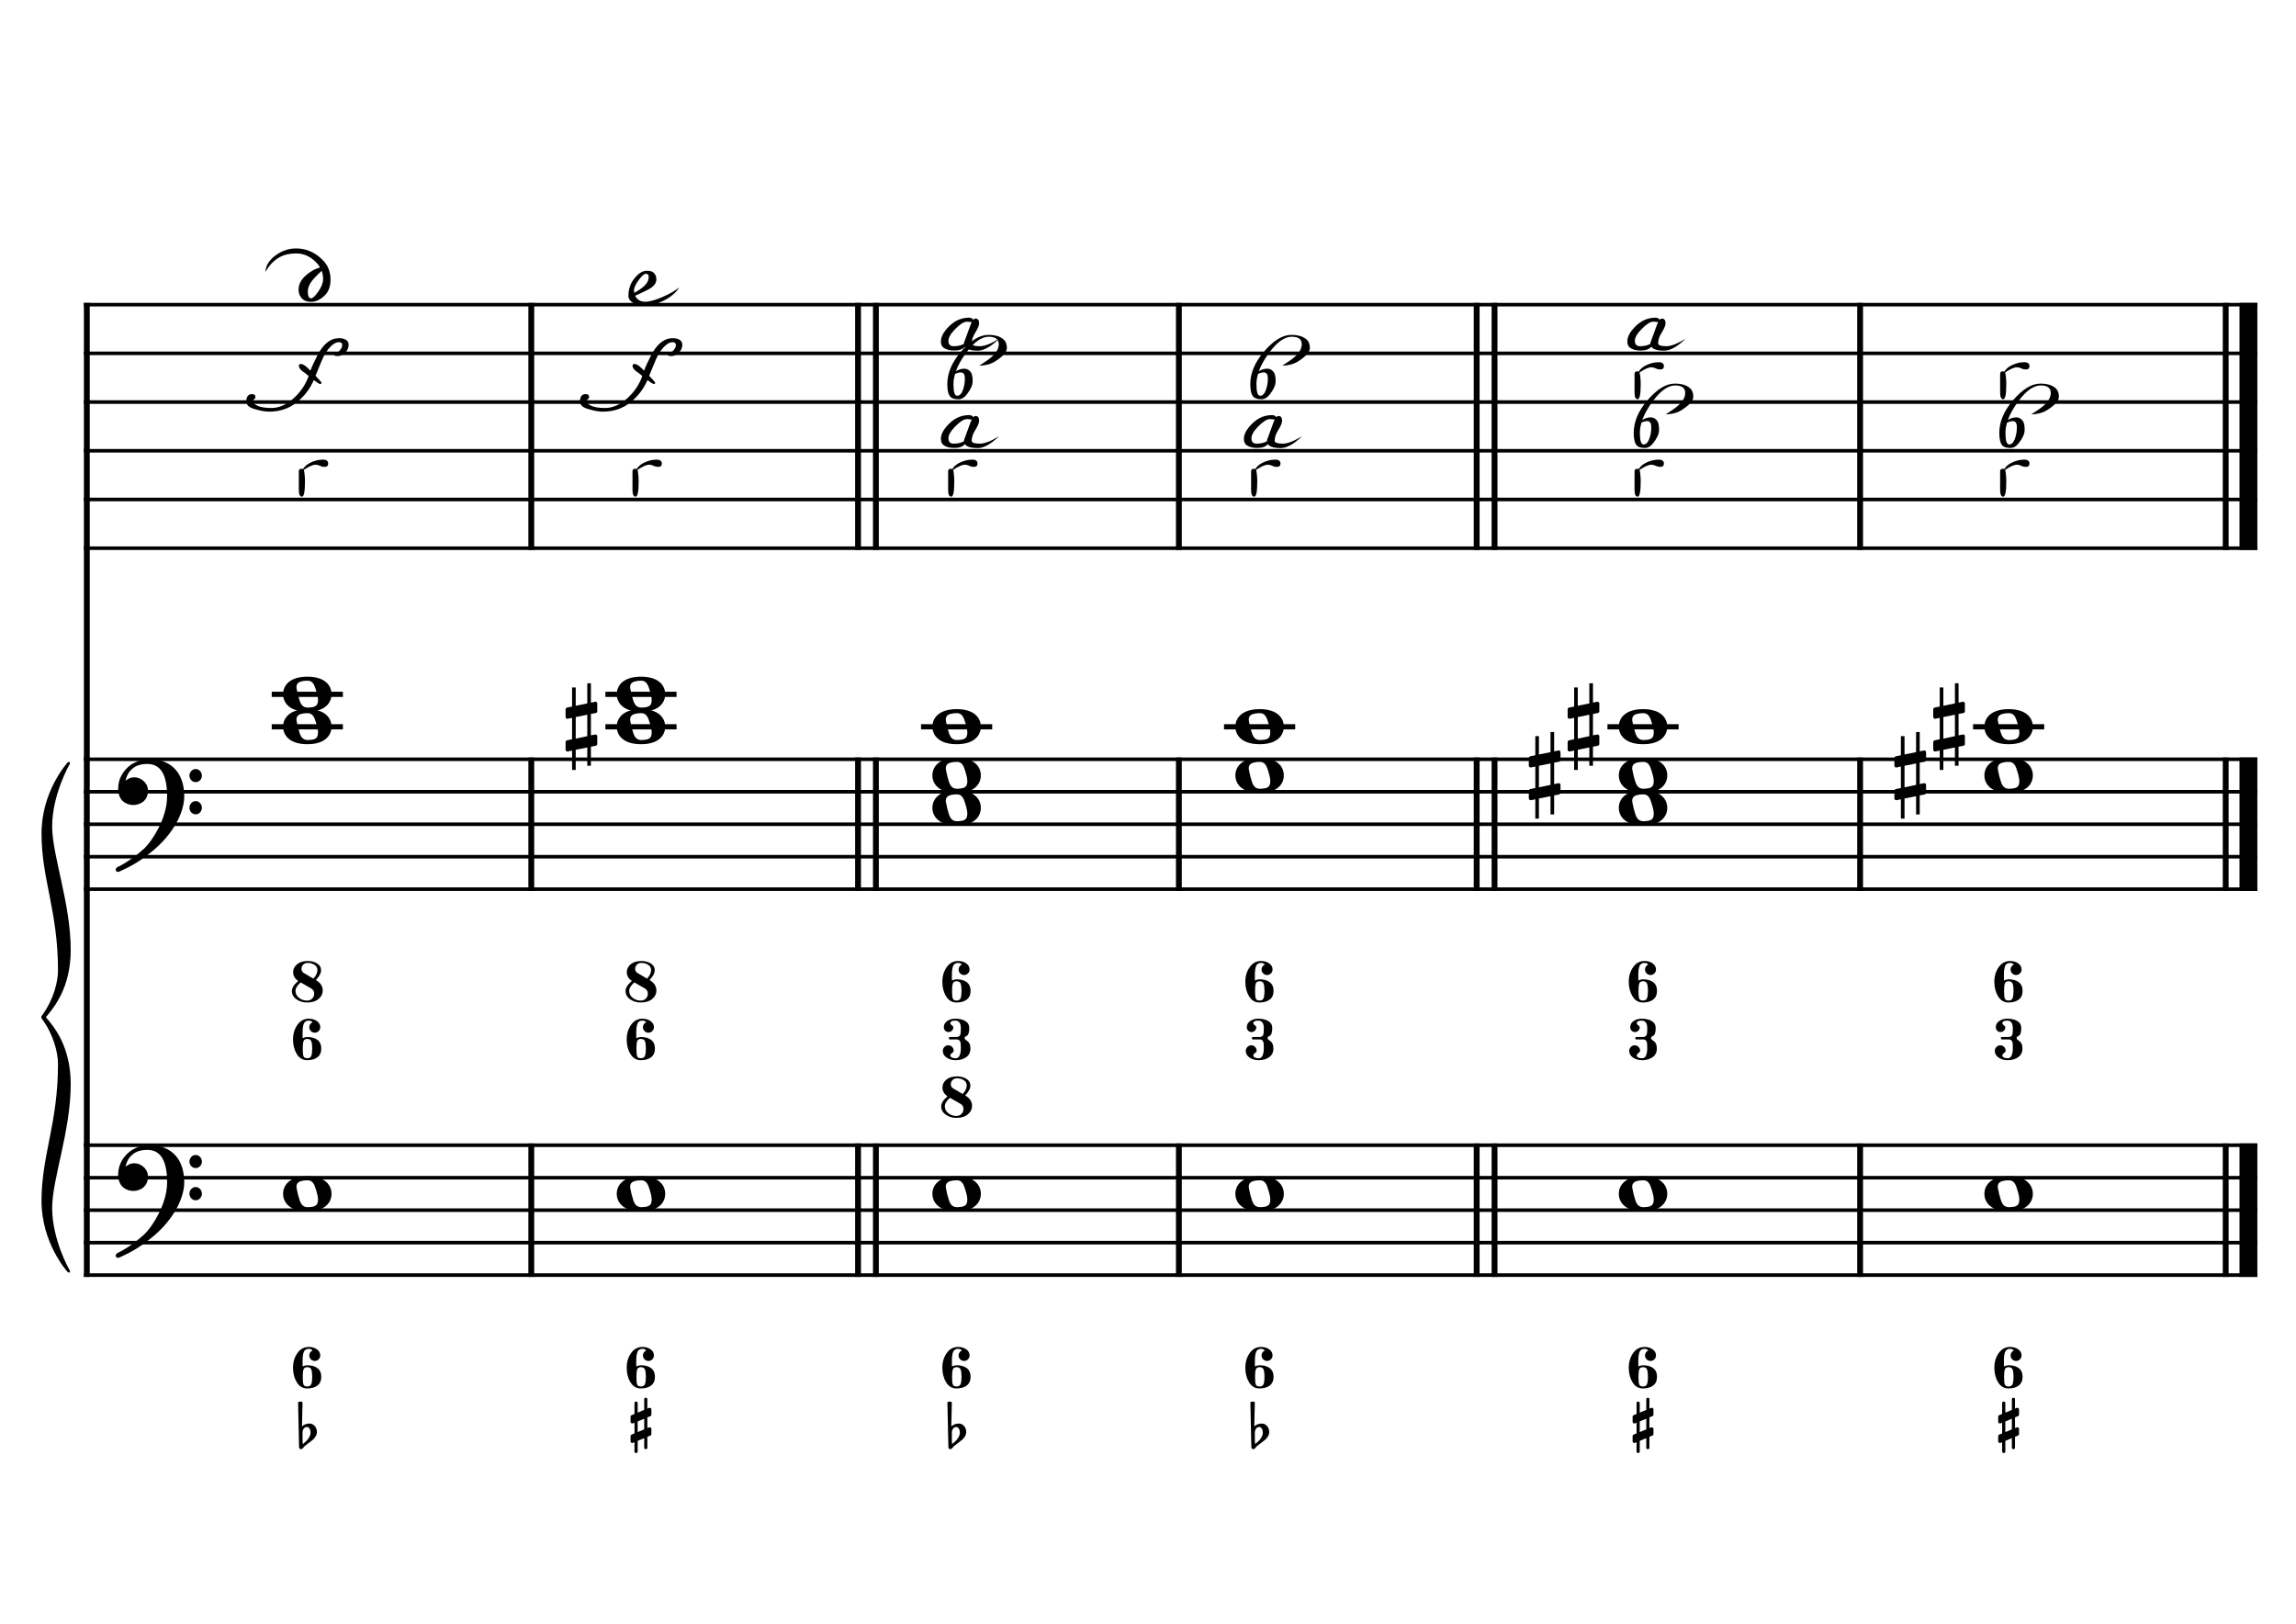<?xml version="1.0" encoding="UTF-8" standalone="no"?>
<svg width="4209.44px" height="2976.38px" viewBox="0 0 4209.44 2976.38"
 xmlns="http://www.w3.org/2000/svg" xmlns:xlink="http://www.w3.org/1999/xlink" version="1.2" baseProfile="tiny">
<title>CordeRe (8)</title>
<desc>Generated by MuseScore 3.6.2</desc>
<polyline class="StaffLines" fill="none" stroke="#000000" stroke-width="6.55" stroke-linejoin="bevel" points="153.819,558.425 4138.58,558.425"/>
<polyline class="StaffLines" fill="none" stroke="#000000" stroke-width="6.55" stroke-linejoin="bevel" points="153.819,647.717 4138.58,647.717"/>
<polyline class="StaffLines" fill="none" stroke="#000000" stroke-width="6.55" stroke-linejoin="bevel" points="153.819,737.008 4138.58,737.008"/>
<polyline class="StaffLines" fill="none" stroke="#000000" stroke-width="6.55" stroke-linejoin="bevel" points="153.819,826.299 4138.58,826.299"/>
<polyline class="StaffLines" fill="none" stroke="#000000" stroke-width="6.55" stroke-linejoin="bevel" points="153.819,915.591 4138.58,915.591"/>
<polyline class="StaffLines" fill="none" stroke="#000000" stroke-width="6.55" stroke-linejoin="bevel" points="153.819,1004.88 4138.58,1004.88"/>
<polyline class="StaffLines" fill="none" stroke="#000000" stroke-width="6.55" stroke-linejoin="bevel" points="153.819,1391.81 4138.58,1391.81"/>
<polyline class="StaffLines" fill="none" stroke="#000000" stroke-width="6.55" stroke-linejoin="bevel" points="153.819,1451.34 4138.58,1451.34"/>
<polyline class="StaffLines" fill="none" stroke="#000000" stroke-width="6.55" stroke-linejoin="bevel" points="153.819,1510.87 4138.58,1510.87"/>
<polyline class="StaffLines" fill="none" stroke="#000000" stroke-width="6.55" stroke-linejoin="bevel" points="153.819,1570.39 4138.58,1570.39"/>
<polyline class="StaffLines" fill="none" stroke="#000000" stroke-width="6.55" stroke-linejoin="bevel" points="153.819,1629.92 4138.58,1629.92"/>
<polyline class="StaffLines" fill="none" stroke="#000000" stroke-width="6.55" stroke-linejoin="bevel" points="153.819,2099.26 4138.58,2099.26"/>
<polyline class="StaffLines" fill="none" stroke="#000000" stroke-width="6.55" stroke-linejoin="bevel" points="153.819,2158.79 4138.58,2158.79"/>
<polyline class="StaffLines" fill="none" stroke="#000000" stroke-width="6.55" stroke-linejoin="bevel" points="153.819,2218.32 4138.58,2218.32"/>
<polyline class="StaffLines" fill="none" stroke="#000000" stroke-width="6.55" stroke-linejoin="bevel" points="153.819,2277.85 4138.58,2277.85"/>
<polyline class="StaffLines" fill="none" stroke="#000000" stroke-width="6.55" stroke-linejoin="bevel" points="153.819,2337.37 4138.58,2337.37"/>
<polyline class="BarLine" fill="none" stroke="#000000" stroke-width="10.71" stroke-linejoin="bevel" points="159.176,2095.99 159.176,2340.65"/>
<polyline class="BarLine" fill="none" stroke="#000000" stroke-width="10.71" stroke-linejoin="bevel" points="974.063,2095.99 974.063,2340.65"/>
<polyline class="BarLine" fill="none" stroke="#000000" stroke-width="10.71" stroke-linejoin="bevel" points="1573.12,2095.99 1573.12,2340.65"/>
<polyline class="BarLine" fill="none" stroke="#000000" stroke-width="10.71" stroke-linejoin="bevel" points="1605.86,2095.99 1605.86,2340.65"/>
<polyline class="BarLine" fill="none" stroke="#000000" stroke-width="10.71" stroke-linejoin="bevel" points="2161.34,2095.99 2161.34,2340.65"/>
<polyline class="BarLine" fill="none" stroke="#000000" stroke-width="10.71" stroke-linejoin="bevel" points="2707.3,2095.99 2707.3,2340.65"/>
<polyline class="BarLine" fill="none" stroke="#000000" stroke-width="10.71" stroke-linejoin="bevel" points="2740.04,2095.99 2740.04,2340.65"/>
<polyline class="BarLine" fill="none" stroke="#000000" stroke-width="10.71" stroke-linejoin="bevel" points="3410.29,2095.99 3410.29,2340.65"/>
<polyline class="BarLine" fill="none" stroke="#000000" stroke-width="10.71" stroke-linejoin="bevel" points="4080.54,2095.99 4080.54,2340.65"/>
<polyline class="BarLine" fill="none" stroke="#000000" stroke-width="32.74" stroke-linejoin="bevel" points="4122.21,2095.99 4122.21,2340.65"/>
<polyline class="BarLine" fill="none" stroke="#000000" stroke-width="10.71" stroke-linejoin="bevel" points="159.176,1388.54 159.176,2099.26"/>
<polyline class="BarLine" fill="none" stroke="#000000" stroke-width="10.71" stroke-linejoin="bevel" points="974.063,1388.54 974.063,1633.2"/>
<polyline class="BarLine" fill="none" stroke="#000000" stroke-width="10.71" stroke-linejoin="bevel" points="1573.12,1388.54 1573.12,1633.2"/>
<polyline class="BarLine" fill="none" stroke="#000000" stroke-width="10.71" stroke-linejoin="bevel" points="1605.86,1388.54 1605.86,1633.2"/>
<polyline class="BarLine" fill="none" stroke="#000000" stroke-width="10.71" stroke-linejoin="bevel" points="2161.34,1388.54 2161.34,1633.2"/>
<polyline class="BarLine" fill="none" stroke="#000000" stroke-width="10.71" stroke-linejoin="bevel" points="2707.3,1388.54 2707.3,1633.2"/>
<polyline class="BarLine" fill="none" stroke="#000000" stroke-width="10.71" stroke-linejoin="bevel" points="2740.04,1388.54 2740.04,1633.2"/>
<polyline class="BarLine" fill="none" stroke="#000000" stroke-width="10.71" stroke-linejoin="bevel" points="3410.29,1388.54 3410.29,1633.2"/>
<polyline class="BarLine" fill="none" stroke="#000000" stroke-width="10.71" stroke-linejoin="bevel" points="4080.54,1388.54 4080.54,1633.2"/>
<polyline class="BarLine" fill="none" stroke="#000000" stroke-width="32.74" stroke-linejoin="bevel" points="4122.21,1388.54 4122.21,1633.2"/>
<polyline class="BarLine" fill="none" stroke="#000000" stroke-width="10.71" stroke-linejoin="bevel" points="159.176,555.151 159.176,1391.81"/>
<polyline class="BarLine" fill="none" stroke="#000000" stroke-width="10.71" stroke-linejoin="bevel" points="974.063,555.151 974.063,1008.16"/>
<polyline class="BarLine" fill="none" stroke="#000000" stroke-width="10.71" stroke-linejoin="bevel" points="1573.12,555.151 1573.12,1008.16"/>
<polyline class="BarLine" fill="none" stroke="#000000" stroke-width="10.71" stroke-linejoin="bevel" points="1605.86,555.151 1605.86,1008.16"/>
<polyline class="BarLine" fill="none" stroke="#000000" stroke-width="10.71" stroke-linejoin="bevel" points="2161.34,555.151 2161.34,1008.16"/>
<polyline class="BarLine" fill="none" stroke="#000000" stroke-width="10.71" stroke-linejoin="bevel" points="2707.3,555.151 2707.3,1008.16"/>
<polyline class="BarLine" fill="none" stroke="#000000" stroke-width="10.71" stroke-linejoin="bevel" points="2740.04,555.151 2740.04,1008.16"/>
<polyline class="BarLine" fill="none" stroke="#000000" stroke-width="10.71" stroke-linejoin="bevel" points="3410.29,555.151 3410.29,1008.16"/>
<polyline class="BarLine" fill="none" stroke="#000000" stroke-width="10.71" stroke-linejoin="bevel" points="4080.54,555.151 4080.54,1008.16"/>
<polyline class="BarLine" fill="none" stroke="#000000" stroke-width="32.74" stroke-linejoin="bevel" points="4122.21,555.151 4122.21,1008.16"/>
<path class="Accidental" transform="matrix(2.381,0,0,2.381,1036.93,1332.28)" d="M23.3,-10.6 C23.9,-10.7 24.4,-11.4 24.4,-12 L24.4,-17.9 C24.4,-18.7 23.8,-19.3 23,-19.3 L22.8,-19.3 L19.5,-18.6 L19.5,-33.5 L16.7,-33.5 L16.7,-18 L7.8,-16.2 L7.8,-30.3 L5,-30.3 L5,-15.6 L1.1,-14.8 C0.5,-14.7 0,-14 0,-13.4 L0,-13.2 L0,-7.4 L0,-7.6 C0,-6.8 0.6,-6.2 1.4,-6.2 L1.7,-6.2 L5,-6.9 L5,9.6 L1.1,10.4 C0.5,10.5 0,11.2 0,11.8 L0,17.6 C0,18.4 0.6,19 1.4,19 L1.7,19 L5,18.3 L5,33.2 L7.8,33.2 L7.8,17.7 L16.7,15.9 L16.7,30 L19.5,30 L19.5,15.3 L23.3,14.6 C23.9,14.5 24.4,13.8 24.4,13.2 L24.4,7.3 C24.4,6.5 23.8,5.9 23,5.9 L22.8,5.9 L19.5,6.6 L19.5,-9.9 L23.3,-10.6 M7.8,9.1 L7.8,-7.5 L16.7,-9.3 L16.7,7.2 L7.8,9.1 "/>
<path class="Accidental" transform="matrix(2.381,0,0,2.381,2802.9,1421.57)" d="M23.3,-10.6 C23.9,-10.7 24.4,-11.4 24.4,-12 L24.4,-17.9 C24.4,-18.7 23.8,-19.3 23,-19.3 L22.8,-19.3 L19.5,-18.6 L19.5,-33.5 L16.7,-33.5 L16.7,-18 L7.8,-16.2 L7.8,-30.3 L5,-30.3 L5,-15.6 L1.1,-14.8 C0.5,-14.7 0,-14 0,-13.4 L0,-13.2 L0,-7.4 L0,-7.6 C0,-6.8 0.6,-6.2 1.4,-6.2 L1.7,-6.2 L5,-6.9 L5,9.6 L1.1,10.4 C0.5,10.5 0,11.2 0,11.8 L0,17.6 C0,18.4 0.6,19 1.4,19 L1.7,19 L5,18.3 L5,33.2 L7.8,33.2 L7.8,17.7 L16.7,15.9 L16.7,30 L19.5,30 L19.5,15.3 L23.3,14.6 C23.9,14.5 24.4,13.8 24.4,13.2 L24.4,7.3 C24.4,6.5 23.8,5.9 23,5.9 L22.8,5.9 L19.5,6.6 L19.5,-9.9 L23.3,-10.6 M7.8,9.1 L7.8,-7.5 L16.7,-9.3 L16.7,7.2 L7.8,9.1 "/>
<path class="Accidental" transform="matrix(2.381,0,0,2.381,2874.09,1332.28)" d="M23.3,-10.6 C23.9,-10.7 24.4,-11.4 24.4,-12 L24.4,-17.9 C24.4,-18.7 23.8,-19.3 23,-19.3 L22.8,-19.3 L19.5,-18.6 L19.5,-33.5 L16.7,-33.5 L16.7,-18 L7.8,-16.2 L7.8,-30.3 L5,-30.3 L5,-15.6 L1.1,-14.8 C0.5,-14.7 0,-14 0,-13.4 L0,-13.2 L0,-7.4 L0,-7.6 C0,-6.8 0.6,-6.2 1.4,-6.2 L1.7,-6.2 L5,-6.9 L5,9.6 L1.1,10.4 C0.5,10.5 0,11.2 0,11.8 L0,17.6 C0,18.4 0.6,19 1.4,19 L1.7,19 L5,18.3 L5,33.2 L7.8,33.2 L7.8,17.7 L16.7,15.9 L16.7,30 L19.5,30 L19.5,15.3 L23.3,14.6 C23.9,14.5 24.4,13.8 24.4,13.2 L24.4,7.3 C24.4,6.5 23.8,5.9 23,5.9 L22.8,5.9 L19.5,6.6 L19.5,-9.9 L23.3,-10.6 M7.8,9.1 L7.8,-7.5 L16.7,-9.3 L16.7,7.2 L7.8,9.1 "/>
<path class="Accidental" transform="matrix(2.381,0,0,2.381,3473.15,1421.57)" d="M23.3,-10.6 C23.9,-10.7 24.4,-11.4 24.4,-12 L24.4,-17.9 C24.4,-18.7 23.8,-19.3 23,-19.3 L22.8,-19.3 L19.5,-18.6 L19.5,-33.5 L16.7,-33.5 L16.7,-18 L7.8,-16.2 L7.8,-30.3 L5,-30.3 L5,-15.6 L1.1,-14.8 C0.5,-14.7 0,-14 0,-13.4 L0,-13.2 L0,-7.4 L0,-7.6 C0,-6.8 0.6,-6.2 1.4,-6.2 L1.7,-6.2 L5,-6.9 L5,9.6 L1.1,10.4 C0.5,10.5 0,11.2 0,11.8 L0,17.6 C0,18.4 0.6,19 1.4,19 L1.7,19 L5,18.3 L5,33.2 L7.8,33.2 L7.8,17.7 L16.7,15.9 L16.7,30 L19.5,30 L19.5,15.3 L23.3,14.6 C23.9,14.5 24.4,13.8 24.4,13.2 L24.4,7.3 C24.4,6.5 23.8,5.9 23,5.9 L22.8,5.9 L19.5,6.6 L19.5,-9.9 L23.3,-10.6 M7.8,9.1 L7.8,-7.5 L16.7,-9.3 L16.7,7.2 L7.8,9.1 "/>
<path class="Accidental" transform="matrix(2.381,0,0,2.381,3544.35,1332.28)" d="M23.3,-10.6 C23.9,-10.7 24.4,-11.4 24.4,-12 L24.4,-17.9 C24.4,-18.7 23.8,-19.3 23,-19.3 L22.8,-19.3 L19.5,-18.6 L19.5,-33.5 L16.7,-33.5 L16.7,-18 L7.8,-16.2 L7.8,-30.3 L5,-30.3 L5,-15.6 L1.1,-14.8 C0.5,-14.7 0,-14 0,-13.4 L0,-13.2 L0,-7.4 L0,-7.6 C0,-6.8 0.6,-6.2 1.4,-6.2 L1.7,-6.2 L5,-6.9 L5,9.6 L1.1,10.4 C0.5,10.5 0,11.2 0,11.8 L0,17.6 C0,18.4 0.6,19 1.4,19 L1.7,19 L5,18.3 L5,33.2 L7.8,33.2 L7.8,17.7 L16.7,15.9 L16.7,30 L19.5,30 L19.5,15.3 L23.3,14.6 C23.9,14.5 24.4,13.8 24.4,13.2 L24.4,7.3 C24.4,6.5 23.8,5.9 23,5.9 L22.8,5.9 L19.5,6.6 L19.5,-9.9 L23.3,-10.6 M7.8,9.1 L7.8,-7.5 L16.7,-9.3 L16.7,7.2 L7.8,9.1 "/>
<polyline class="LedgerLine" fill="none" stroke="#000000" stroke-width="9.52" stroke-linejoin="bevel" points="498.167,1332.28 628.644,1332.28"/>
<polyline class="LedgerLine" fill="none" stroke="#000000" stroke-width="9.52" stroke-linejoin="bevel" points="498.167,1272.76 628.644,1272.76"/>
<polyline class="LedgerLine" fill="none" stroke="#000000" stroke-width="9.52" stroke-linejoin="bevel" points="1109.91,1332.28 1240.38,1332.28"/>
<polyline class="LedgerLine" fill="none" stroke="#000000" stroke-width="9.52" stroke-linejoin="bevel" points="1109.91,1272.76 1240.38,1272.76"/>
<polyline class="LedgerLine" fill="none" stroke="#000000" stroke-width="9.52" stroke-linejoin="bevel" points="1688.61,1332.28 1819.08,1332.28"/>
<polyline class="LedgerLine" fill="none" stroke="#000000" stroke-width="9.52" stroke-linejoin="bevel" points="2244.08,1332.28 2374.56,1332.28"/>
<polyline class="LedgerLine" fill="none" stroke="#000000" stroke-width="9.52" stroke-linejoin="bevel" points="2947.07,1332.28 3077.55,1332.28"/>
<polyline class="LedgerLine" fill="none" stroke="#000000" stroke-width="9.52" stroke-linejoin="bevel" points="3617.32,1332.28 3747.8,1332.28"/>
<path class="Note" transform="matrix(2.381,0,0,2.381,519.002,2188.56)" d="M18.7,-13.6 C4.9,-13.6 0,-6.6 0,-0.1 C0,6.4 4.9,13.4 18.7,13.4 C32.5,13.4 37.3,6.4 37.3,-0.1 C37.3,-6.6 32.5,-13.6 18.7,-13.6 M10.4,-4.5 C10.3,-4.9 10.3,-5.3 10.3,-5.7 C10.3,-6.5 10.5,-7.3 10.9,-8 C11.6,-9 12.8,-9.7 14.3,-10 C15.6,-10.3 16.3,-10.5 18.9,-10.5 L19,-10.5 C23,-10.5 24.3,-6.8 25.4,-3 L25.7,-2 C26.5,0.6 26.9,2.8 26.9,4.5 C26.9,5.7 26.7,6.8 26.3,7.6 C25.7,8.7 24.7,9.4 23,9.8 C22.1,10 20.6,10.1 20.6,10.1 C20.1,10.1 19.7,10.2 19.3,10.2 C16.1,10.2 14.1,9 12.7,4.7 C11.5,1 11.3,-0.1 10.4,-4.5"/>
<path class="Note" transform="matrix(2.381,0,0,2.381,1130.74,2188.56)" d="M18.7,-13.6 C4.9,-13.6 0,-6.6 0,-0.1 C0,6.4 4.9,13.4 18.7,13.4 C32.5,13.4 37.3,6.4 37.3,-0.1 C37.3,-6.6 32.5,-13.6 18.7,-13.6 M10.4,-4.5 C10.3,-4.9 10.3,-5.3 10.3,-5.7 C10.3,-6.5 10.5,-7.3 10.9,-8 C11.6,-9 12.8,-9.7 14.3,-10 C15.6,-10.3 16.3,-10.5 18.9,-10.5 L19,-10.5 C23,-10.5 24.3,-6.8 25.4,-3 L25.7,-2 C26.5,0.6 26.9,2.8 26.9,4.5 C26.9,5.7 26.7,6.8 26.3,7.6 C25.7,8.7 24.7,9.4 23,9.8 C22.1,10 20.6,10.1 20.6,10.1 C20.1,10.1 19.7,10.2 19.3,10.2 C16.1,10.2 14.1,9 12.7,4.7 C11.5,1 11.3,-0.1 10.4,-4.5"/>
<path class="Note" transform="matrix(2.381,0,0,2.381,1709.44,2188.56)" d="M18.7,-13.6 C4.9,-13.6 0,-6.6 0,-0.1 C0,6.4 4.9,13.4 18.7,13.4 C32.5,13.4 37.3,6.4 37.3,-0.1 C37.3,-6.6 32.5,-13.6 18.7,-13.6 M10.4,-4.5 C10.3,-4.9 10.3,-5.3 10.3,-5.7 C10.3,-6.5 10.5,-7.3 10.9,-8 C11.6,-9 12.8,-9.7 14.3,-10 C15.6,-10.3 16.3,-10.5 18.9,-10.5 L19,-10.5 C23,-10.5 24.3,-6.8 25.4,-3 L25.7,-2 C26.5,0.6 26.9,2.8 26.9,4.5 C26.9,5.7 26.7,6.8 26.3,7.6 C25.7,8.7 24.7,9.4 23,9.8 C22.1,10 20.6,10.1 20.6,10.1 C20.1,10.1 19.7,10.2 19.3,10.2 C16.1,10.2 14.1,9 12.7,4.7 C11.5,1 11.3,-0.1 10.4,-4.5"/>
<path class="Note" transform="matrix(2.381,0,0,2.381,2264.91,2188.56)" d="M18.7,-13.6 C4.9,-13.6 0,-6.6 0,-0.1 C0,6.4 4.9,13.4 18.7,13.4 C32.5,13.4 37.3,6.4 37.3,-0.1 C37.3,-6.6 32.5,-13.6 18.7,-13.6 M10.4,-4.5 C10.3,-4.9 10.3,-5.3 10.3,-5.7 C10.3,-6.5 10.5,-7.3 10.9,-8 C11.6,-9 12.8,-9.7 14.3,-10 C15.6,-10.3 16.3,-10.5 18.9,-10.5 L19,-10.5 C23,-10.5 24.3,-6.8 25.4,-3 L25.7,-2 C26.5,0.6 26.9,2.8 26.9,4.5 C26.9,5.7 26.7,6.8 26.3,7.6 C25.7,8.7 24.7,9.4 23,9.8 C22.1,10 20.6,10.1 20.6,10.1 C20.1,10.1 19.7,10.2 19.3,10.2 C16.1,10.2 14.1,9 12.7,4.7 C11.5,1 11.3,-0.1 10.4,-4.5"/>
<path class="Note" transform="matrix(2.381,0,0,2.381,2967.91,2188.56)" d="M18.7,-13.6 C4.9,-13.6 0,-6.6 0,-0.1 C0,6.4 4.9,13.4 18.7,13.4 C32.5,13.4 37.3,6.4 37.3,-0.1 C37.3,-6.6 32.5,-13.6 18.7,-13.6 M10.4,-4.5 C10.3,-4.9 10.3,-5.3 10.3,-5.7 C10.3,-6.5 10.5,-7.3 10.9,-8 C11.6,-9 12.8,-9.7 14.3,-10 C15.6,-10.3 16.3,-10.5 18.9,-10.5 L19,-10.5 C23,-10.5 24.3,-6.8 25.4,-3 L25.7,-2 C26.5,0.6 26.9,2.8 26.9,4.5 C26.9,5.7 26.7,6.8 26.3,7.6 C25.7,8.7 24.7,9.4 23,9.8 C22.1,10 20.6,10.1 20.6,10.1 C20.1,10.1 19.7,10.2 19.3,10.2 C16.1,10.2 14.1,9 12.7,4.7 C11.5,1 11.3,-0.1 10.4,-4.5"/>
<path class="Note" transform="matrix(2.381,0,0,2.381,3638.16,2188.56)" d="M18.7,-13.6 C4.9,-13.6 0,-6.6 0,-0.1 C0,6.4 4.9,13.4 18.7,13.4 C32.5,13.4 37.3,6.4 37.3,-0.1 C37.3,-6.6 32.5,-13.6 18.7,-13.6 M10.4,-4.5 C10.3,-4.9 10.3,-5.3 10.3,-5.7 C10.3,-6.5 10.5,-7.3 10.9,-8 C11.6,-9 12.8,-9.7 14.3,-10 C15.6,-10.3 16.3,-10.5 18.9,-10.5 L19,-10.5 C23,-10.5 24.3,-6.8 25.4,-3 L25.7,-2 C26.5,0.6 26.9,2.8 26.9,4.5 C26.9,5.7 26.7,6.8 26.3,7.6 C25.7,8.7 24.7,9.4 23,9.8 C22.1,10 20.6,10.1 20.6,10.1 C20.1,10.1 19.7,10.2 19.3,10.2 C16.1,10.2 14.1,9 12.7,4.7 C11.5,1 11.3,-0.1 10.4,-4.5"/>
<path class="Note" transform="matrix(2.381,0,0,2.381,519.002,1332.28)" d="M18.7,-13.6 C4.9,-13.6 0,-6.6 0,-0.1 C0,6.4 4.9,13.4 18.7,13.4 C32.5,13.4 37.3,6.4 37.3,-0.1 C37.3,-6.6 32.5,-13.6 18.7,-13.6 M10.4,-4.5 C10.3,-4.9 10.3,-5.3 10.3,-5.7 C10.3,-6.5 10.5,-7.3 10.9,-8 C11.6,-9 12.8,-9.7 14.3,-10 C15.6,-10.3 16.3,-10.5 18.9,-10.5 L19,-10.5 C23,-10.5 24.3,-6.8 25.4,-3 L25.7,-2 C26.5,0.6 26.9,2.8 26.9,4.5 C26.9,5.7 26.7,6.8 26.3,7.6 C25.7,8.7 24.7,9.4 23,9.8 C22.1,10 20.6,10.1 20.6,10.1 C20.1,10.1 19.7,10.2 19.3,10.2 C16.1,10.2 14.1,9 12.7,4.7 C11.5,1 11.3,-0.1 10.4,-4.5"/>
<path class="Note" transform="matrix(2.381,0,0,2.381,519.002,1272.76)" d="M18.7,-13.6 C4.9,-13.6 0,-6.6 0,-0.1 C0,6.4 4.9,13.4 18.7,13.4 C32.5,13.4 37.3,6.4 37.3,-0.1 C37.3,-6.6 32.5,-13.6 18.7,-13.6 M10.4,-4.5 C10.3,-4.9 10.3,-5.3 10.3,-5.7 C10.3,-6.5 10.5,-7.3 10.9,-8 C11.6,-9 12.8,-9.7 14.3,-10 C15.6,-10.3 16.3,-10.5 18.9,-10.5 L19,-10.5 C23,-10.5 24.3,-6.8 25.4,-3 L25.7,-2 C26.5,0.6 26.9,2.8 26.9,4.5 C26.9,5.7 26.7,6.8 26.3,7.6 C25.7,8.7 24.7,9.4 23,9.8 C22.1,10 20.6,10.1 20.6,10.1 C20.1,10.1 19.7,10.2 19.3,10.2 C16.1,10.2 14.1,9 12.7,4.7 C11.5,1 11.3,-0.1 10.4,-4.5"/>
<path class="Note" transform="matrix(2.381,0,0,2.381,1130.74,1332.28)" d="M18.7,-13.6 C4.9,-13.6 0,-6.6 0,-0.1 C0,6.4 4.9,13.4 18.7,13.4 C32.5,13.4 37.3,6.4 37.3,-0.1 C37.3,-6.6 32.5,-13.6 18.7,-13.6 M10.4,-4.5 C10.3,-4.9 10.3,-5.3 10.3,-5.7 C10.3,-6.5 10.5,-7.3 10.9,-8 C11.6,-9 12.8,-9.7 14.3,-10 C15.6,-10.3 16.3,-10.5 18.9,-10.5 L19,-10.5 C23,-10.5 24.3,-6.8 25.4,-3 L25.7,-2 C26.5,0.6 26.9,2.8 26.9,4.5 C26.9,5.7 26.7,6.8 26.3,7.6 C25.7,8.7 24.7,9.4 23,9.8 C22.1,10 20.6,10.1 20.6,10.1 C20.1,10.1 19.7,10.2 19.3,10.2 C16.1,10.2 14.1,9 12.7,4.7 C11.5,1 11.3,-0.1 10.4,-4.5"/>
<path class="Note" transform="matrix(2.381,0,0,2.381,1130.74,1272.76)" d="M18.7,-13.6 C4.9,-13.6 0,-6.6 0,-0.1 C0,6.4 4.9,13.4 18.7,13.4 C32.5,13.4 37.3,6.4 37.3,-0.1 C37.3,-6.6 32.5,-13.6 18.7,-13.6 M10.4,-4.5 C10.3,-4.9 10.3,-5.3 10.3,-5.7 C10.3,-6.5 10.5,-7.3 10.9,-8 C11.6,-9 12.8,-9.7 14.3,-10 C15.6,-10.3 16.3,-10.5 18.9,-10.5 L19,-10.5 C23,-10.5 24.3,-6.8 25.4,-3 L25.7,-2 C26.5,0.6 26.9,2.8 26.9,4.5 C26.9,5.7 26.7,6.8 26.3,7.6 C25.7,8.7 24.7,9.4 23,9.8 C22.1,10 20.6,10.1 20.6,10.1 C20.1,10.1 19.7,10.2 19.3,10.2 C16.1,10.2 14.1,9 12.7,4.7 C11.5,1 11.3,-0.1 10.4,-4.5"/>
<path class="Note" transform="matrix(2.381,0,0,2.381,1709.44,1481.1)" d="M18.7,-13.6 C4.9,-13.6 0,-6.6 0,-0.1 C0,6.4 4.9,13.4 18.7,13.4 C32.5,13.4 37.3,6.4 37.3,-0.1 C37.3,-6.6 32.5,-13.6 18.7,-13.6 M10.4,-4.5 C10.3,-4.9 10.3,-5.3 10.3,-5.7 C10.3,-6.5 10.5,-7.3 10.9,-8 C11.6,-9 12.8,-9.7 14.3,-10 C15.6,-10.3 16.3,-10.5 18.9,-10.5 L19,-10.5 C23,-10.5 24.3,-6.8 25.4,-3 L25.7,-2 C26.5,0.6 26.9,2.8 26.9,4.5 C26.9,5.7 26.7,6.8 26.3,7.6 C25.7,8.7 24.7,9.4 23,9.8 C22.1,10 20.6,10.1 20.6,10.1 C20.1,10.1 19.7,10.2 19.3,10.2 C16.1,10.2 14.1,9 12.7,4.7 C11.5,1 11.3,-0.1 10.4,-4.5"/>
<path class="Note" transform="matrix(2.381,0,0,2.381,1709.44,1421.57)" d="M18.7,-13.6 C4.9,-13.6 0,-6.6 0,-0.1 C0,6.4 4.9,13.4 18.7,13.4 C32.5,13.4 37.3,6.4 37.3,-0.1 C37.3,-6.6 32.5,-13.6 18.7,-13.6 M10.4,-4.5 C10.3,-4.9 10.3,-5.3 10.3,-5.7 C10.3,-6.5 10.5,-7.3 10.9,-8 C11.6,-9 12.8,-9.7 14.3,-10 C15.6,-10.3 16.3,-10.5 18.9,-10.5 L19,-10.5 C23,-10.5 24.3,-6.8 25.4,-3 L25.7,-2 C26.5,0.6 26.9,2.8 26.9,4.5 C26.9,5.7 26.7,6.8 26.3,7.6 C25.7,8.7 24.7,9.4 23,9.8 C22.1,10 20.6,10.1 20.6,10.1 C20.1,10.1 19.7,10.2 19.3,10.2 C16.1,10.2 14.1,9 12.7,4.7 C11.5,1 11.3,-0.1 10.4,-4.5"/>
<path class="Note" transform="matrix(2.381,0,0,2.381,1709.44,1332.28)" d="M18.7,-13.6 C4.9,-13.6 0,-6.6 0,-0.1 C0,6.4 4.9,13.4 18.7,13.4 C32.5,13.4 37.3,6.4 37.3,-0.1 C37.3,-6.6 32.5,-13.6 18.7,-13.6 M10.4,-4.5 C10.3,-4.9 10.3,-5.3 10.3,-5.7 C10.3,-6.5 10.5,-7.3 10.9,-8 C11.6,-9 12.8,-9.7 14.3,-10 C15.6,-10.3 16.3,-10.5 18.9,-10.5 L19,-10.5 C23,-10.5 24.3,-6.8 25.4,-3 L25.7,-2 C26.5,0.6 26.9,2.8 26.9,4.5 C26.9,5.7 26.7,6.8 26.3,7.6 C25.7,8.7 24.7,9.4 23,9.8 C22.1,10 20.6,10.1 20.6,10.1 C20.1,10.1 19.7,10.2 19.3,10.2 C16.1,10.2 14.1,9 12.7,4.7 C11.5,1 11.3,-0.1 10.4,-4.5"/>
<path class="Note" transform="matrix(2.381,0,0,2.381,2264.91,1421.57)" d="M18.7,-13.6 C4.9,-13.6 0,-6.6 0,-0.1 C0,6.4 4.9,13.4 18.7,13.4 C32.5,13.4 37.3,6.4 37.3,-0.1 C37.3,-6.6 32.5,-13.6 18.7,-13.6 M10.4,-4.5 C10.3,-4.9 10.3,-5.3 10.3,-5.7 C10.3,-6.5 10.5,-7.3 10.9,-8 C11.6,-9 12.8,-9.7 14.3,-10 C15.6,-10.3 16.3,-10.5 18.9,-10.5 L19,-10.5 C23,-10.5 24.3,-6.8 25.4,-3 L25.7,-2 C26.5,0.6 26.9,2.8 26.9,4.5 C26.9,5.7 26.7,6.8 26.3,7.6 C25.7,8.7 24.7,9.4 23,9.8 C22.1,10 20.6,10.1 20.6,10.1 C20.1,10.1 19.7,10.2 19.3,10.2 C16.1,10.2 14.1,9 12.7,4.7 C11.5,1 11.3,-0.1 10.4,-4.5"/>
<path class="Note" transform="matrix(2.381,0,0,2.381,2264.91,1332.28)" d="M18.7,-13.6 C4.9,-13.6 0,-6.6 0,-0.1 C0,6.4 4.9,13.4 18.7,13.4 C32.5,13.4 37.3,6.4 37.3,-0.1 C37.3,-6.6 32.5,-13.6 18.7,-13.6 M10.4,-4.5 C10.3,-4.9 10.3,-5.3 10.3,-5.7 C10.3,-6.5 10.5,-7.3 10.9,-8 C11.6,-9 12.8,-9.7 14.3,-10 C15.6,-10.3 16.3,-10.5 18.9,-10.5 L19,-10.5 C23,-10.5 24.3,-6.8 25.4,-3 L25.7,-2 C26.5,0.6 26.9,2.8 26.9,4.5 C26.9,5.7 26.7,6.8 26.3,7.6 C25.7,8.7 24.7,9.4 23,9.8 C22.1,10 20.6,10.1 20.6,10.1 C20.1,10.1 19.7,10.2 19.3,10.2 C16.1,10.2 14.1,9 12.7,4.7 C11.5,1 11.3,-0.1 10.4,-4.5"/>
<path class="Note" transform="matrix(2.381,0,0,2.381,2967.91,1481.1)" d="M18.7,-13.6 C4.9,-13.6 0,-6.6 0,-0.1 C0,6.4 4.9,13.4 18.7,13.4 C32.5,13.4 37.3,6.4 37.3,-0.1 C37.3,-6.6 32.5,-13.6 18.7,-13.6 M10.4,-4.5 C10.3,-4.9 10.3,-5.3 10.3,-5.7 C10.3,-6.5 10.5,-7.3 10.9,-8 C11.6,-9 12.8,-9.7 14.3,-10 C15.6,-10.3 16.3,-10.5 18.9,-10.5 L19,-10.5 C23,-10.5 24.3,-6.8 25.4,-3 L25.7,-2 C26.5,0.6 26.9,2.8 26.9,4.5 C26.9,5.7 26.7,6.8 26.3,7.6 C25.7,8.7 24.7,9.4 23,9.8 C22.1,10 20.6,10.1 20.6,10.1 C20.1,10.1 19.7,10.2 19.3,10.2 C16.1,10.2 14.1,9 12.7,4.7 C11.5,1 11.3,-0.1 10.4,-4.5"/>
<path class="Note" transform="matrix(2.381,0,0,2.381,2967.91,1421.57)" d="M18.7,-13.6 C4.9,-13.6 0,-6.6 0,-0.1 C0,6.4 4.9,13.4 18.7,13.4 C32.5,13.4 37.3,6.4 37.3,-0.1 C37.3,-6.6 32.5,-13.6 18.7,-13.6 M10.4,-4.5 C10.3,-4.9 10.3,-5.3 10.3,-5.7 C10.3,-6.5 10.5,-7.3 10.9,-8 C11.6,-9 12.8,-9.7 14.3,-10 C15.6,-10.3 16.3,-10.5 18.9,-10.5 L19,-10.5 C23,-10.5 24.3,-6.8 25.4,-3 L25.7,-2 C26.5,0.6 26.9,2.8 26.9,4.5 C26.9,5.7 26.7,6.8 26.3,7.6 C25.7,8.7 24.7,9.4 23,9.8 C22.1,10 20.6,10.1 20.6,10.1 C20.1,10.1 19.7,10.2 19.3,10.2 C16.1,10.2 14.1,9 12.7,4.7 C11.5,1 11.3,-0.1 10.4,-4.5"/>
<path class="Note" transform="matrix(2.381,0,0,2.381,2967.91,1332.28)" d="M18.7,-13.6 C4.9,-13.6 0,-6.6 0,-0.1 C0,6.4 4.9,13.4 18.7,13.4 C32.5,13.4 37.3,6.4 37.3,-0.1 C37.3,-6.6 32.5,-13.6 18.7,-13.6 M10.4,-4.5 C10.3,-4.9 10.3,-5.3 10.3,-5.7 C10.3,-6.5 10.5,-7.3 10.9,-8 C11.6,-9 12.8,-9.7 14.3,-10 C15.6,-10.3 16.3,-10.5 18.9,-10.5 L19,-10.5 C23,-10.5 24.3,-6.8 25.4,-3 L25.7,-2 C26.5,0.6 26.9,2.8 26.9,4.5 C26.9,5.7 26.7,6.8 26.3,7.6 C25.7,8.7 24.7,9.4 23,9.8 C22.1,10 20.6,10.1 20.6,10.1 C20.1,10.1 19.7,10.2 19.3,10.2 C16.1,10.2 14.1,9 12.7,4.7 C11.5,1 11.3,-0.1 10.4,-4.5"/>
<path class="Note" transform="matrix(2.381,0,0,2.381,3638.16,1421.57)" d="M18.7,-13.6 C4.9,-13.6 0,-6.6 0,-0.1 C0,6.4 4.9,13.4 18.7,13.4 C32.5,13.4 37.3,6.4 37.3,-0.1 C37.3,-6.6 32.5,-13.6 18.7,-13.6 M10.4,-4.5 C10.3,-4.9 10.3,-5.3 10.3,-5.7 C10.3,-6.5 10.5,-7.3 10.9,-8 C11.6,-9 12.8,-9.7 14.3,-10 C15.6,-10.3 16.3,-10.5 18.9,-10.5 L19,-10.5 C23,-10.5 24.3,-6.8 25.4,-3 L25.7,-2 C26.5,0.6 26.9,2.8 26.9,4.5 C26.9,5.7 26.7,6.8 26.3,7.6 C25.7,8.7 24.7,9.4 23,9.8 C22.1,10 20.6,10.1 20.6,10.1 C20.1,10.1 19.7,10.2 19.3,10.2 C16.1,10.2 14.1,9 12.7,4.7 C11.5,1 11.3,-0.1 10.4,-4.5"/>
<path class="Note" transform="matrix(2.381,0,0,2.381,3638.16,1332.28)" d="M18.7,-13.6 C4.9,-13.6 0,-6.6 0,-0.1 C0,6.4 4.9,13.4 18.7,13.4 C32.5,13.4 37.3,6.4 37.3,-0.1 C37.3,-6.6 32.5,-13.6 18.7,-13.6 M10.4,-4.5 C10.3,-4.9 10.3,-5.3 10.3,-5.7 C10.3,-6.5 10.5,-7.3 10.9,-8 C11.6,-9 12.8,-9.7 14.3,-10 C15.6,-10.3 16.3,-10.5 18.9,-10.5 L19,-10.5 C23,-10.5 24.3,-6.8 25.4,-3 L25.7,-2 C26.5,0.6 26.9,2.8 26.9,4.5 C26.9,5.7 26.7,6.8 26.3,7.6 C25.7,8.7 24.7,9.4 23,9.8 C22.1,10 20.6,10.1 20.6,10.1 C20.1,10.1 19.7,10.2 19.3,10.2 C16.1,10.2 14.1,9 12.7,4.7 C11.5,1 11.3,-0.1 10.4,-4.5"/>
<path class="Note" d="M553.545,910.409 C549.748,910.409 547.85,906.342 547.85,898.207 L547.85,864.157 C547.85,860.903 549.439,859.276 552.615,859.276 C554.009,859.276 555.055,859.392 555.753,859.625 C558.232,855.286 562.299,851.645 567.955,848.701 C575.857,844.595 583.876,842.542 592.01,842.542 C598.441,842.542 601.656,844.943 601.656,849.747 C601.656,853.776 599.487,855.79 595.148,855.79 C592.049,855.79 589.105,855.093 586.316,853.698 C583.837,852.458 581.203,851.839 578.414,851.839 C573.61,851.839 566.522,854.976 557.147,861.252 C558.464,867.527 559.123,874.848 559.123,883.216 C559.123,901.345 557.263,910.409 553.545,910.409"/>
<path class="Note" d="M486.732,498.624 C487.042,486.926 493.511,476.544 506.14,467.48 C517.373,459.423 529.653,455.394 542.978,455.394 C561.65,455.394 578.113,462.715 592.368,477.358 C601.433,486.732 605.965,498.353 605.965,512.221 C605.965,524.694 602.633,534.263 595.971,540.925 C587.836,549.138 579.236,553.244 570.172,553.244 C563.974,553.244 559.171,551.849 555.762,549.06 C550.184,544.489 547.395,538.369 547.395,530.699 C547.395,520.782 552.353,511.718 562.27,503.505 C570.404,496.765 578.578,492.349 586.79,490.257 C584.621,486.539 581.87,483.052 578.539,479.798 C568.158,469.649 556.381,464.575 543.211,464.575 C529.498,464.575 518.148,467.557 509.161,473.523 C499.864,479.643 492.388,488.011 486.732,498.624 M589.695,496.416 C585.434,500.368 581.173,504.59 576.912,509.083 C568.545,517.916 564.361,526.283 564.361,534.185 C564.361,542.63 566.298,546.852 570.172,546.852 C573.658,546.852 578.539,542.087 584.814,532.558 C589.85,524.966 592.368,517.993 592.368,511.64 C592.368,506.217 591.477,501.142 589.695,496.416"/>
<path class="Note" d="M612.696,650.479 C617.035,647.535 620.172,645.094 622.109,643.157 C625.673,639.361 627.455,635.875 627.455,632.698 C627.455,629.057 625.44,627.236 621.412,627.236 C613.587,627.236 605.22,634.132 596.31,647.922 C593.599,652.106 587.633,665.741 578.414,688.828 C585.774,696.421 589.454,700.721 589.454,701.728 C589.454,703.122 588.563,703.819 586.781,703.819 C585.386,703.819 581.551,701.457 575.276,696.731 C568.458,712.613 558.116,726.171 544.248,737.404 C530.07,748.871 513.142,754.604 493.464,754.604 C485.949,754.604 476.536,752.86 465.224,749.374 C456.16,746.585 451.628,742.13 451.628,736.01 C451.628,726.945 455.114,722.413 462.087,722.413 C466.27,722.413 468.362,724.35 468.362,728.224 C468.362,729.463 467.394,730.78 465.457,732.175 C464.45,732.872 463.946,734.228 463.946,736.242 C463.946,738.644 466.619,741.123 471.965,743.68 C477.775,746.469 486.297,747.863 497.531,747.863 C512.019,747.863 526.003,741.588 539.483,729.037 C551.724,717.649 560.517,704.401 565.863,689.293 C563.771,687.589 561.524,685.729 559.123,683.715 C551.685,679.299 547.967,674.767 547.967,670.118 C547.967,668.181 549.245,667.213 551.801,667.213 C555.21,667.213 559.82,670.118 565.631,675.929 C566.87,677.168 568.032,678.331 569.117,679.415 C571.828,671.978 576.167,662.526 582.133,651.06 C592.901,630.297 605.995,619.915 621.412,619.915 C626.912,619.915 631.251,620.961 634.427,623.053 C637.604,625.145 639.192,628.011 639.192,631.652 C639.192,637.463 637.062,642.383 632.8,646.411 C628.384,650.595 623.775,652.687 618.971,652.687 C614.788,652.687 612.696,651.951 612.696,650.479"/>
<path class="Note" d="M1165.28,910.409 C1161.49,910.409 1159.59,906.342 1159.59,898.207 L1159.59,864.157 C1159.59,860.903 1161.18,859.276 1164.35,859.276 C1165.75,859.276 1166.79,859.392 1167.49,859.625 C1169.97,855.286 1174.04,851.645 1179.69,848.701 C1187.6,844.595 1195.61,842.542 1203.75,842.542 C1210.18,842.542 1213.4,844.943 1213.4,849.747 C1213.4,853.776 1211.23,855.79 1206.89,855.79 C1203.79,855.79 1200.84,855.093 1198.06,853.698 C1195.58,852.458 1192.94,851.839 1190.15,851.839 C1185.35,851.839 1178.26,854.976 1168.89,861.252 C1170.2,867.527 1170.86,874.848 1170.86,883.216 C1170.86,901.345 1169,910.409 1165.28,910.409"/>
<path class="Note" d="M1245.35,526.98 C1239,536.974 1228.97,545.264 1215.25,551.849 C1203.32,557.582 1192.17,560.449 1181.79,560.449 C1173.5,560.449 1166.6,558.783 1161.1,555.452 C1155.13,551.81 1152.15,547.472 1152.15,542.436 C1152.15,531.047 1155.13,521.247 1161.1,513.035 C1169.23,501.878 1177.45,496.3 1185.74,496.3 C1191.62,496.3 1195.81,497.462 1198.29,499.787 C1201.7,502.808 1203.4,506.953 1203.4,512.221 C1203.4,519.659 1197.86,526.128 1186.78,531.628 C1176.01,536.974 1168.54,540.46 1164.35,542.087 C1165.28,544.024 1166.48,545.767 1167.96,547.317 C1171.6,551.191 1176.56,553.127 1182.83,553.127 C1190.73,553.127 1201.35,550.222 1214.67,544.412 C1227.46,538.756 1237.68,532.945 1245.35,526.98 M1162.73,536.742 C1168.54,533.798 1173.84,530.35 1178.65,526.399 C1185.78,520.588 1189.34,514.313 1189.34,507.573 C1189.34,503.777 1187.6,501.878 1184.11,501.878 C1181.17,501.878 1177.14,505.249 1172.02,511.989 C1165.59,520.356 1162.38,527.174 1162.38,532.442 C1162.38,533.914 1162.49,535.347 1162.73,536.742"/>
<path class="Note" d="M1224.44,650.479 C1228.77,647.535 1231.91,645.094 1233.85,643.157 C1237.41,639.361 1239.19,635.875 1239.19,632.698 C1239.19,629.057 1237.18,627.236 1233.15,627.236 C1225.33,627.236 1216.96,634.132 1208.05,647.922 C1205.34,652.106 1199.37,665.741 1190.15,688.828 C1197.51,696.421 1201.19,700.721 1201.19,701.728 C1201.19,703.122 1200.3,703.819 1198.52,703.819 C1197.13,703.819 1193.29,701.457 1187.02,696.731 C1180.2,712.613 1169.85,726.171 1155.99,737.404 C1141.81,748.871 1124.88,754.604 1105.2,754.604 C1097.69,754.604 1088.27,752.86 1076.96,749.374 C1067.9,746.585 1063.37,742.13 1063.37,736.01 C1063.37,726.945 1066.85,722.413 1073.83,722.413 C1078.01,722.413 1080.1,724.35 1080.1,728.224 C1080.1,729.463 1079.13,730.78 1077.2,732.175 C1076.19,732.872 1075.69,734.228 1075.69,736.242 C1075.69,738.644 1078.36,741.123 1083.7,743.68 C1089.51,746.469 1098.04,747.863 1109.27,747.863 C1123.76,747.863 1137.74,741.588 1151.22,729.037 C1163.46,717.649 1172.26,704.401 1177.6,689.293 C1175.51,687.589 1173.26,685.729 1170.86,683.715 C1163.42,679.299 1159.71,674.767 1159.71,670.118 C1159.71,668.181 1160.98,667.213 1163.54,667.213 C1166.95,667.213 1171.56,670.118 1177.37,675.929 C1178.61,677.168 1179.77,678.331 1180.86,679.415 C1183.57,671.978 1187.91,662.526 1193.87,651.06 C1204.64,630.297 1217.73,619.915 1233.15,619.915 C1238.65,619.915 1242.99,620.961 1246.17,623.053 C1249.34,625.145 1250.93,628.011 1250.93,631.652 C1250.93,637.463 1248.8,642.383 1244.54,646.411 C1240.12,650.595 1235.51,652.687 1230.71,652.687 C1226.53,652.687 1224.44,651.951 1224.44,650.479"/>
<path class="Note" d="M1743.98,910.409 C1740.19,910.409 1738.29,906.342 1738.29,898.207 L1738.29,864.157 C1738.29,860.903 1739.88,859.276 1743.05,859.276 C1744.45,859.276 1745.49,859.392 1746.19,859.625 C1748.67,855.286 1752.74,851.645 1758.39,848.701 C1766.3,844.595 1774.31,842.542 1782.45,842.542 C1788.88,842.542 1792.09,844.943 1792.09,849.747 C1792.09,853.776 1789.93,855.79 1785.59,855.79 C1782.49,855.79 1779.54,855.093 1776.75,853.698 C1774.28,852.458 1771.64,851.839 1768.85,851.839 C1764.05,851.839 1756.96,854.976 1747.59,861.252 C1748.9,867.527 1749.56,874.848 1749.56,883.216 C1749.56,901.345 1747.7,910.409 1743.98,910.409"/>
<path class="Note" d="M1788.26,583.965 C1792.83,583.965 1795.12,586.831 1795.12,592.564 C1795.12,596.593 1792.6,602.597 1787.56,610.577 C1783.53,617.007 1781.52,623.283 1781.52,629.403 C1781.52,632.889 1786.59,634.633 1796.74,634.633 C1805.11,634.633 1816.77,630.1 1831.72,621.036 C1816.69,635.524 1803.64,642.767 1792.56,642.767 C1782.57,642.767 1775.59,641.257 1771.64,638.235 C1770.63,637.46 1769.78,636.531 1769.08,635.446 C1765.21,640.172 1758.74,642.535 1749.68,642.535 C1741,642.535 1734.34,640.753 1729.69,637.189 C1726.59,634.788 1725.04,630.953 1725.04,625.684 C1725.04,617.317 1730,608.175 1739.92,598.259 C1750.53,587.645 1762.81,582.338 1776.75,582.338 C1780.24,582.338 1782.8,583.616 1784.42,586.173 C1785.74,584.701 1787.02,583.965 1788.26,583.965 M1767.46,630.217 C1767.38,629.597 1767.34,628.977 1767.34,628.357 C1767.34,628.047 1771.29,617.24 1779.2,595.934 C1779.97,593.843 1780.74,592.061 1781.52,590.589 C1778.5,589.969 1775.52,589.659 1772.57,589.659 C1767.15,589.659 1759.94,594.269 1750.96,603.488 C1742.9,611.7 1738.87,618.789 1738.87,624.755 C1738.87,631.34 1742.01,634.633 1748.28,634.633 C1755.88,634.633 1762.27,633.161 1767.46,630.217"/>
<path class="Note" d="M1788.26,762.547 C1792.83,762.547 1795.12,765.414 1795.12,771.147 C1795.12,775.176 1792.6,781.18 1787.56,789.16 C1783.53,795.59 1781.52,801.865 1781.52,807.986 C1781.52,811.472 1786.59,813.215 1796.74,813.215 C1805.11,813.215 1816.77,808.683 1831.72,799.619 C1816.69,814.106 1803.64,821.35 1792.56,821.35 C1782.57,821.35 1775.59,819.839 1771.64,816.818 C1770.63,816.043 1769.78,815.113 1769.08,814.029 C1765.21,818.755 1758.74,821.118 1749.68,821.118 C1741,821.118 1734.34,819.336 1729.69,815.772 C1726.59,813.37 1725.04,809.535 1725.04,804.267 C1725.04,795.9 1730,786.758 1739.92,776.841 C1750.53,766.227 1762.81,760.92 1776.75,760.92 C1780.24,760.92 1782.8,762.199 1784.42,764.755 C1785.74,763.283 1787.02,762.547 1788.26,762.547 M1767.46,808.799 C1767.38,808.179 1767.34,807.56 1767.34,806.94 C1767.34,806.63 1771.29,795.822 1779.2,774.517 C1779.97,772.425 1780.74,770.643 1781.52,769.171 C1778.5,768.552 1775.52,768.242 1772.57,768.242 C1767.15,768.242 1759.94,772.851 1750.96,782.071 C1742.9,790.283 1738.87,797.372 1738.87,803.337 C1738.87,809.923 1742.01,813.215 1748.28,813.215 C1755.88,813.215 1762.27,811.743 1767.46,808.799"/>
<path class="Note" d="M1795.35,670.351 C1805.81,663.765 1813.4,658.381 1818.13,654.197 C1826.8,646.527 1831.14,638.78 1831.14,630.955 C1831.14,621.813 1825.02,617.242 1812.78,617.242 C1799.92,617.242 1786.52,626.5 1772.57,645.017 C1763.12,657.568 1756.42,669.421 1752.47,680.577 C1757.35,677.401 1762.5,675.813 1767.92,675.813 C1773.04,675.813 1777.1,678.098 1780.12,682.669 C1782.22,685.846 1783.26,691.269 1783.26,698.939 C1783.26,705.834 1779.62,713.93 1772.34,723.227 C1767.85,728.96 1762.85,731.826 1757.35,731.826 C1750.37,731.826 1745.49,730.432 1742.71,727.643 C1738.75,723.692 1736.78,715.867 1736.78,704.168 C1736.78,684.49 1744.72,665.121 1760.6,646.063 C1778.5,624.602 1795.66,613.872 1812.08,613.872 C1824.79,613.872 1834.28,616.855 1840.55,622.82 C1844.2,626.307 1846.02,631.343 1846.02,637.928 C1846.02,645.288 1838.77,653.5 1824.29,662.565 C1816.69,667.368 1807.05,669.963 1795.35,670.351 M1750.96,685.458 C1749.02,691.966 1748.05,698.203 1748.05,704.168 C1748.05,718.346 1750.3,725.435 1754.79,725.435 C1759.05,725.435 1762.38,722.413 1764.79,716.37 C1767.57,709.553 1768.97,701.999 1768.97,693.709 C1768.97,686.349 1766.53,682.669 1761.65,682.669 C1758.24,682.669 1754.67,683.599 1750.96,685.458"/>
<path class="Note" d="M2299.46,910.409 C2295.66,910.409 2293.76,906.342 2293.76,898.207 L2293.76,864.157 C2293.76,860.903 2295.35,859.276 2298.53,859.276 C2299.92,859.276 2300.97,859.392 2301.67,859.625 C2304.15,855.286 2308.21,851.645 2313.87,848.701 C2321.77,844.595 2329.79,842.542 2337.92,842.542 C2344.35,842.542 2347.57,844.943 2347.57,849.747 C2347.57,853.776 2345.4,855.79 2341.06,855.79 C2337.96,855.79 2335.02,855.093 2332.23,853.698 C2329.75,852.458 2327.12,851.839 2324.33,851.839 C2319.52,851.839 2312.43,854.976 2303.06,861.252 C2304.38,867.527 2305.04,874.848 2305.04,883.216 C2305.04,901.345 2303.18,910.409 2299.46,910.409"/>
<path class="Note" d="M2343.73,762.547 C2348.31,762.547 2350.59,765.414 2350.59,771.147 C2350.59,775.176 2348.07,781.18 2343.04,789.16 C2339.01,795.59 2336.99,801.865 2336.99,807.986 C2336.99,811.472 2342.07,813.215 2352.22,813.215 C2360.58,813.215 2372.24,808.683 2387.2,799.619 C2372.17,814.106 2359.11,821.35 2348.03,821.35 C2338.04,821.35 2331.07,819.839 2327.12,816.818 C2326.11,816.043 2325.26,815.113 2324.56,814.029 C2320.69,818.755 2314.22,821.118 2305.15,821.118 C2296.48,821.118 2289.81,819.336 2285.16,815.772 C2282.06,813.37 2280.52,809.535 2280.52,804.267 C2280.52,795.9 2285.47,786.758 2295.39,776.841 C2306,766.227 2318.28,760.92 2332.23,760.92 C2335.72,760.92 2338.27,762.199 2339.9,764.755 C2341.22,763.283 2342.49,762.547 2343.73,762.547 M2322.93,808.799 C2322.85,808.179 2322.82,807.56 2322.82,806.94 C2322.82,806.63 2326.77,795.822 2334.67,774.517 C2335.44,772.425 2336.22,770.643 2336.99,769.171 C2333.97,768.552 2330.99,768.242 2328.05,768.242 C2322.62,768.242 2315.42,772.851 2306.43,782.071 C2298.37,790.283 2294.34,797.372 2294.34,803.337 C2294.34,809.923 2297.48,813.215 2303.76,813.215 C2311.35,813.215 2317.74,811.743 2322.93,808.799"/>
<path class="Note" d="M2350.82,670.351 C2361.28,663.765 2368.87,658.381 2373.6,654.197 C2382.28,646.527 2386.62,638.78 2386.62,630.955 C2386.62,621.813 2380.5,617.242 2368.25,617.242 C2355.39,617.242 2341.99,626.5 2328.05,645.017 C2318.59,657.568 2311.89,669.421 2307.94,680.577 C2312.82,677.401 2317.97,675.813 2323.4,675.813 C2328.51,675.813 2332.58,678.098 2335.6,682.669 C2337.69,685.846 2338.74,691.269 2338.74,698.939 C2338.74,705.834 2335.1,713.93 2327.81,723.227 C2323.32,728.96 2318.32,731.826 2312.82,731.826 C2305.85,731.826 2300.97,730.432 2298.18,727.643 C2294.23,723.692 2292.25,715.867 2292.25,704.168 C2292.25,684.49 2300.19,665.121 2316.08,646.063 C2333.97,624.602 2351.13,613.872 2367.56,613.872 C2380.26,613.872 2389.75,616.855 2396.03,622.82 C2399.67,626.307 2401.49,631.343 2401.49,637.928 C2401.49,645.288 2394.25,653.5 2379.76,662.565 C2372.17,667.368 2362.52,669.963 2350.82,670.351 M2306.43,685.458 C2304.49,691.966 2303.53,698.203 2303.53,704.168 C2303.53,718.346 2305.77,725.435 2310.27,725.435 C2314.53,725.435 2317.86,722.413 2320.26,716.37 C2323.05,709.553 2324.44,701.999 2324.44,693.709 C2324.44,686.349 2322,682.669 2317.12,682.669 C2313.71,682.669 2310.15,683.599 2306.43,685.458"/>
<path class="Note" d="M3002.45,910.409 C2998.65,910.409 2996.75,906.342 2996.75,898.207 L2996.75,864.157 C2996.75,860.903 2998.34,859.276 3001.52,859.276 C3002.91,859.276 3003.96,859.392 3004.66,859.625 C3007.14,855.286 3011.2,851.645 3016.86,848.701 C3024.76,844.595 3032.78,842.542 3040.91,842.542 C3047.35,842.542 3050.56,844.943 3050.56,849.747 C3050.56,853.776 3048.39,855.79 3044.05,855.79 C3040.95,855.79 3038.01,855.093 3035.22,853.698 C3032.74,852.458 3030.11,851.839 3027.32,851.839 C3022.51,851.839 3015.43,854.976 3006.05,861.252 C3007.37,867.527 3008.03,874.848 3008.03,883.216 C3008.03,901.345 3006.17,910.409 3002.45,910.409"/>
<path class="Note" d="M3046.73,583.965 C3051.3,583.965 3053.58,586.831 3053.58,592.564 C3053.58,596.593 3051.06,602.597 3046.03,610.577 C3042,617.007 3039.99,623.283 3039.99,629.403 C3039.99,632.889 3045.06,634.633 3055.21,634.633 C3063.58,634.633 3075.24,630.1 3090.19,621.036 C3075.16,635.524 3062.1,642.767 3051.03,642.767 C3041.03,642.767 3034.06,641.257 3030.11,638.235 C3029.1,637.46 3028.25,636.531 3027.55,635.446 C3023.68,640.172 3017.21,642.535 3008.14,642.535 C2999.47,642.535 2992.8,640.753 2988.16,637.189 C2985.06,634.788 2983.51,630.953 2983.51,625.684 C2983.51,617.317 2988.47,608.175 2998.38,598.259 C3009,587.645 3021.28,582.338 3035.22,582.338 C3038.71,582.338 3041.26,583.616 3042.89,586.173 C3044.21,584.701 3045.49,583.965 3046.73,583.965 M3025.92,630.217 C3025.85,629.597 3025.81,628.977 3025.81,628.357 C3025.81,628.047 3029.76,617.24 3037.66,595.934 C3038.44,593.843 3039.21,592.061 3039.99,590.589 C3036.96,589.969 3033.98,589.659 3031.04,589.659 C3025.61,589.659 3018.41,594.269 3009.42,603.488 C3001.36,611.7 2997.34,618.789 2997.34,624.755 C2997.34,631.34 3000.47,634.633 3006.75,634.633 C3014.34,634.633 3020.73,633.161 3025.92,630.217"/>
<path class="Note" d="M3053.81,759.642 C3064.27,753.057 3071.87,747.672 3076.59,743.489 C3085.27,735.819 3089.61,728.071 3089.61,720.247 C3089.61,711.105 3083.49,706.534 3071.25,706.534 C3058.39,706.534 3044.98,715.792 3031.04,734.308 C3021.59,746.859 3014.88,758.712 3010.93,769.869 C3015.81,766.692 3020.97,765.104 3026.39,765.104 C3031.5,765.104 3035.57,767.389 3038.59,771.96 C3040.68,775.137 3041.73,780.56 3041.73,788.23 C3041.73,795.125 3038.09,803.221 3030.8,812.518 C3026.31,818.251 3021.31,821.118 3015.81,821.118 C3008.84,821.118 3003.96,819.723 3001.17,816.934 C2997.22,812.983 2995.24,805.158 2995.24,793.459 C2995.24,773.781 3003.19,754.413 3019.07,735.354 C3036.96,713.894 3054.12,703.164 3070.55,703.164 C3083.25,703.164 3092.74,706.146 3099.02,712.112 C3102.66,715.598 3104.48,720.634 3104.48,727.219 C3104.48,734.579 3097.24,742.791 3082.75,751.856 C3075.16,756.659 3065.51,759.255 3053.81,759.642 M3009.42,774.749 C3007.48,781.257 3006.52,787.494 3006.52,793.459 C3006.52,807.637 3008.76,814.726 3013.26,814.726 C3017.52,814.726 3020.85,811.705 3023.25,805.662 C3026.04,798.844 3027.43,791.29 3027.43,783 C3027.43,775.64 3024.99,771.96 3020.11,771.96 C3016.7,771.96 3013.14,772.89 3009.42,774.749"/>
<path class="Note" d="M3002.45,731.826 C2998.65,731.826 2996.75,727.759 2996.75,719.624 L2996.75,685.574 C2996.75,682.32 2998.34,680.693 3001.52,680.693 C3002.91,680.693 3003.96,680.81 3004.66,681.042 C3007.14,676.704 3011.2,673.062 3016.86,670.118 C3024.76,666.012 3032.78,663.959 3040.91,663.959 C3047.35,663.959 3050.56,666.361 3050.56,671.164 C3050.56,675.193 3048.39,677.207 3044.05,677.207 C3040.95,677.207 3038.01,676.51 3035.22,675.115 C3032.74,673.876 3030.11,673.256 3027.32,673.256 C3022.51,673.256 3015.43,676.394 3006.05,682.669 C3007.37,688.944 3008.03,696.266 3008.03,704.633 C3008.03,722.762 3006.17,731.826 3002.45,731.826"/>
<path class="Note" d="M3672.7,910.409 C3668.9,910.409 3667.01,906.342 3667.01,898.207 L3667.01,864.157 C3667.01,860.903 3668.59,859.276 3671.77,859.276 C3673.16,859.276 3674.21,859.392 3674.91,859.625 C3677.39,855.286 3681.45,851.645 3687.11,848.701 C3695.01,844.595 3703.03,842.542 3711.17,842.542 C3717.6,842.542 3720.81,844.943 3720.81,849.747 C3720.81,853.776 3718.64,855.79 3714.3,855.79 C3711.2,855.79 3708.26,855.093 3705.47,853.698 C3702.99,852.458 3700.36,851.839 3697.57,851.839 C3692.77,851.839 3685.68,854.976 3676.3,861.252 C3677.62,867.527 3678.28,874.848 3678.28,883.216 C3678.28,901.345 3676.42,910.409 3672.7,910.409"/>
<path class="Note" d="M3724.07,759.642 C3734.52,753.057 3742.12,747.672 3746.84,743.489 C3755.52,735.819 3759.86,728.071 3759.86,720.247 C3759.86,711.105 3753.74,706.534 3741.5,706.534 C3728.64,706.534 3715.23,715.792 3701.29,734.308 C3691.84,746.859 3685.13,758.712 3681.18,769.869 C3686.06,766.692 3691.22,765.104 3696.64,765.104 C3701.75,765.104 3705.82,767.389 3708.84,771.96 C3710.93,775.137 3711.98,780.56 3711.98,788.23 C3711.98,795.125 3708.34,803.221 3701.06,812.518 C3696.56,818.251 3691.57,821.118 3686.06,821.118 C3679.09,821.118 3674.21,819.723 3671.42,816.934 C3667.47,812.983 3665.5,805.158 3665.5,793.459 C3665.5,773.781 3673.44,754.413 3689.32,735.354 C3707.21,713.894 3724.38,703.164 3740.8,703.164 C3753.51,703.164 3763,706.146 3769.27,712.112 C3772.91,715.598 3774.73,720.634 3774.73,727.219 C3774.73,734.579 3767.49,742.791 3753,751.856 C3745.41,756.659 3735.76,759.255 3724.07,759.642 M3679.67,774.749 C3677.74,781.257 3676.77,787.494 3676.77,793.459 C3676.77,807.637 3679.01,814.726 3683.51,814.726 C3687.77,814.726 3691.1,811.705 3693.5,805.662 C3696.29,798.844 3697.69,791.29 3697.69,783 C3697.69,775.64 3695.25,771.96 3690.36,771.96 C3686.96,771.96 3683.39,772.89 3679.67,774.749"/>
<path class="Note" d="M3672.7,731.826 C3668.9,731.826 3667.01,727.759 3667.01,719.624 L3667.01,685.574 C3667.01,682.32 3668.59,680.693 3671.77,680.693 C3673.16,680.693 3674.21,680.81 3674.91,681.042 C3677.39,676.704 3681.45,673.062 3687.11,670.118 C3695.01,666.012 3703.03,663.959 3711.17,663.959 C3717.6,663.959 3720.81,666.361 3720.81,671.164 C3720.81,675.193 3718.64,677.207 3714.3,677.207 C3711.2,677.207 3708.26,676.51 3705.47,675.115 C3702.99,673.876 3700.36,673.256 3697.57,673.256 C3692.77,673.256 3685.68,676.394 3676.3,682.669 C3677.62,688.944 3678.28,696.266 3678.28,704.633 C3678.28,722.762 3676.42,731.826 3672.7,731.826"/>
<path class="Clef" transform="matrix(2.381,0,0,2.381,212.081,2158.79)" d="M25.4,-25.1 C17.8,-25.1 11.7,-20.7 11.6,-20.7 C5.8,-16.4 3.5,-11.3 2.6,-7.8 C2.1,-6 1.9,-4.2 1.9,-2.5 C1.9,-0.1 2.3,2.1 3.2,4 C4.4,6.7 6.7,8.6 9.7,9.6 C10.9,10 12.2,10.2 13.5,10.2 C15.7,10.2 18,9.6 19.9,8.5 C23,6.8 24.9,3.2 24.9,-0.7 C24.9,-4.2 23.1,-7.4 20.1,-9.3 C18,-10.7 16,-11.1 14.3,-11.1 C13.1,-11.1 12,-10.9 11.1,-10.6 C10.1,-10.2 8.4,-9.2 7.6,-8.5 C7.9,-10.4 9.1,-13.3 10.2,-14.9 C11.3,-16.5 13.5,-18.5 15.2,-19.4 C17.7,-20.8 20.9,-21.4 24.4,-21.4 C34.6,-21.4 39.6,-13.2 39.6,3.6 C39.6,12.9 36.1,21.8 33.1,27.7 C29.8,34.3 25.4,40.6 21.5,44.1 C11.1,53.6 1.3,58.1 1.2,58.1 C1.2,58.1 -0.3,59 0.1,60.5 C0.4,61.5 1.3,61.7 1.9,61.7 C2,61.7 2.3,61.6 2.4,61.6 C2.5,61.6 13.9,56.9 23,49.8 C28.1,46.1 32.7,42.1 36.7,37.8 C40.3,33.9 43.4,29.7 45.9,25.5 C50.3,18 52.8,10.2 52.8,3.5 C52.8,-4.8 50.6,-11.7 46.5,-16.6 C41.8,-22.2 34.7,-25.1 25.4,-25.1 M56.8,-12.4 C56.8,-9.6 59,-7.4 61.6,-7.4 C64.2,-7.4 66.4,-9.6 66.4,-12.4 C66.4,-15.2 64.2,-17.5 61.6,-17.5 C59,-17.5 56.8,-15.2 56.8,-12.4 M56.8,12.3 C56.8,15.1 59,17.4 61.6,17.4 C64.2,17.4 66.4,15.1 66.4,12.3 C66.4,9.5 64.2,7.2 61.6,7.2 C59,7.2 56.8,9.5 56.8,12.3"/>
<path class="Clef" transform="matrix(2.381,0,0,2.381,212.081,1451.34)" d="M25.4,-25.1 C17.8,-25.1 11.7,-20.7 11.6,-20.7 C5.8,-16.4 3.5,-11.3 2.6,-7.8 C2.1,-6 1.9,-4.2 1.9,-2.5 C1.9,-0.1 2.3,2.1 3.2,4 C4.4,6.7 6.7,8.6 9.7,9.6 C10.9,10 12.2,10.2 13.5,10.2 C15.7,10.2 18,9.6 19.9,8.5 C23,6.8 24.9,3.2 24.9,-0.7 C24.9,-4.2 23.1,-7.4 20.1,-9.3 C18,-10.7 16,-11.1 14.3,-11.1 C13.1,-11.1 12,-10.9 11.1,-10.6 C10.1,-10.2 8.4,-9.2 7.6,-8.5 C7.9,-10.4 9.1,-13.3 10.2,-14.9 C11.3,-16.5 13.5,-18.5 15.2,-19.4 C17.7,-20.8 20.9,-21.4 24.4,-21.4 C34.6,-21.4 39.6,-13.2 39.6,3.6 C39.6,12.9 36.1,21.8 33.1,27.7 C29.8,34.3 25.4,40.6 21.5,44.1 C11.1,53.6 1.3,58.1 1.2,58.1 C1.2,58.1 -0.3,59 0.1,60.5 C0.4,61.5 1.3,61.7 1.9,61.7 C2,61.7 2.3,61.6 2.4,61.6 C2.5,61.6 13.9,56.9 23,49.8 C28.1,46.1 32.7,42.1 36.7,37.8 C40.3,33.9 43.4,29.7 45.9,25.5 C50.3,18 52.8,10.2 52.8,3.5 C52.8,-4.8 50.6,-11.7 46.5,-16.6 C41.8,-22.2 34.7,-25.1 25.4,-25.1 M56.8,-12.4 C56.8,-9.6 59,-7.4 61.6,-7.4 C64.2,-7.4 66.4,-9.6 66.4,-12.4 C66.4,-15.2 64.2,-17.5 61.6,-17.5 C59,-17.5 56.8,-15.2 56.8,-12.4 M56.8,12.3 C56.8,15.1 59,17.4 61.6,17.4 C64.2,17.4 66.4,15.1 66.4,12.3 C66.4,9.5 64.2,7.2 61.6,7.2 C59,7.2 56.8,9.5 56.8,12.3"/>
<path class="FiguredBass" d="M566.191,2472.56 C561.614,2472.56 558.568,2474.4 557.053,2478.08 C555.537,2481.76 554.78,2486.97 554.78,2493.71 L554.78,2504.66 C557.996,2503.36 560.779,2502.68 563.129,2502.62 C571.17,2502.62 577.494,2504.4 582.101,2507.95 C586.709,2511.51 589.013,2516.8 589.013,2523.82 C589.013,2530.84 586.678,2536.14 582.009,2539.73 C577.339,2543.32 571.046,2545.11 563.129,2545.11 C555.027,2545.11 548.687,2541.35 544.111,2533.84 C539.534,2526.32 537.245,2517.4 537.245,2507.07 C537.245,2496.81 539.905,2487.9 545.224,2480.35 C550.543,2472.81 557.532,2469.04 566.191,2469.04 C571.881,2469.04 576.798,2470.47 580.942,2473.35 C585.086,2476.23 587.158,2480.01 587.158,2484.71 C587.158,2487.44 586.168,2489.79 584.189,2491.76 C582.21,2493.74 579.844,2494.73 577.092,2494.73 C574.339,2494.73 571.974,2493.74 569.994,2491.76 C568.015,2489.79 567.026,2487.44 567.026,2484.71 C567.026,2482.05 568.015,2479.7 569.994,2477.66 C570.675,2476.86 571.633,2476.18 572.87,2475.62 C572.561,2474.82 571.943,2474.2 571.015,2473.77 C569.654,2472.96 568.046,2472.56 566.191,2472.56 M570.737,2510.5 C569.623,2507.6 567.18,2506.14 563.408,2506.14 C559.635,2506.14 557.3,2507.6 556.403,2510.5 C555.506,2513.41 555.058,2517.83 555.058,2523.77 C555.058,2530.76 555.506,2535.46 556.403,2537.87 C557.3,2540.29 559.635,2541.49 563.408,2541.49 C567.18,2541.49 569.623,2540.04 570.737,2537.13 C571.85,2534.22 572.407,2529.79 572.407,2523.82 C572.407,2517.85 571.85,2513.41 570.737,2510.5"/>
<path class="FiguredBass" d="M554.685,2625.44 L554.685,2635.46 L554.685,2637.13 C554.685,2640.9 554.839,2644.24 555.149,2647.15 C558.117,2644.61 560.437,2642.54 562.107,2640.93 C563.777,2639.32 565.4,2637.13 566.977,2634.35 C568.554,2631.56 569.343,2628.79 569.343,2626.04 C569.343,2623.29 568.756,2620.89 567.58,2618.85 C566.405,2616.81 564.797,2615.79 562.756,2615.79 C560.406,2615.79 558.504,2616.73 557.051,2618.62 C555.597,2620.51 554.809,2622.78 554.685,2625.44 M548.283,2652.62 L546.521,2570.42 C547.82,2569.62 549.18,2569.2 550.603,2569.17 C552.025,2569.14 553.386,2569.56 554.685,2570.42 L553.664,2614.58 C557.746,2611.18 562.354,2609.48 567.488,2609.48 C571.322,2609.48 574.538,2611.03 577.136,2614.12 C579.734,2617.21 581.033,2620.83 581.033,2624.98 C581.033,2627.82 580.228,2630.53 578.62,2633.09 C577.012,2635.66 575.311,2637.72 573.518,2639.26 C571.724,2640.81 568.987,2642.94 565.307,2645.66 C561.627,2648.39 559.416,2650.06 558.674,2650.67 C558.179,2651.11 557.514,2651.88 556.679,2652.99 C555.845,2654.11 555.056,2654.96 554.314,2655.54 C553.572,2656.13 552.737,2656.43 551.809,2656.43 C550.819,2656.43 549.984,2656.07 549.304,2655.36 C548.624,2654.65 548.283,2653.74 548.283,2652.62"/>
<path class="FiguredBass" d="M1177.93,2472.56 C1173.35,2472.56 1170.31,2474.4 1168.79,2478.08 C1167.28,2481.76 1166.52,2486.97 1166.52,2493.71 L1166.52,2504.66 C1169.73,2503.36 1172.52,2502.68 1174.87,2502.62 C1182.91,2502.62 1189.23,2504.4 1193.84,2507.95 C1198.45,2511.51 1200.75,2516.8 1200.75,2523.82 C1200.75,2530.84 1198.42,2536.14 1193.75,2539.73 C1189.08,2543.32 1182.79,2545.11 1174.87,2545.11 C1166.77,2545.11 1160.43,2541.35 1155.85,2533.84 C1151.27,2526.32 1148.98,2517.4 1148.98,2507.07 C1148.98,2496.81 1151.64,2487.9 1156.96,2480.35 C1162.28,2472.81 1169.27,2469.04 1177.93,2469.04 C1183.62,2469.04 1188.54,2470.47 1192.68,2473.35 C1196.82,2476.23 1198.9,2480.01 1198.9,2484.71 C1198.9,2487.44 1197.91,2489.79 1195.93,2491.76 C1193.95,2493.74 1191.58,2494.73 1188.83,2494.73 C1186.08,2494.73 1183.71,2493.74 1181.73,2491.76 C1179.75,2489.79 1178.76,2487.44 1178.76,2484.71 C1178.76,2482.05 1179.75,2479.7 1181.73,2477.66 C1182.41,2476.86 1183.37,2476.18 1184.61,2475.62 C1184.3,2474.82 1183.68,2474.2 1182.75,2473.77 C1181.39,2472.96 1179.79,2472.56 1177.93,2472.56 M1182.48,2510.5 C1181.36,2507.6 1178.92,2506.14 1175.15,2506.14 C1171.37,2506.14 1169.04,2507.6 1168.14,2510.5 C1167.25,2513.41 1166.8,2517.83 1166.8,2523.77 C1166.8,2530.76 1167.25,2535.46 1168.14,2537.87 C1169.04,2540.29 1171.37,2541.49 1175.15,2541.49 C1178.92,2541.49 1181.36,2540.04 1182.48,2537.13 C1183.59,2534.22 1184.15,2529.79 1184.15,2523.82 C1184.15,2517.85 1183.59,2513.41 1182.48,2510.5"/>
<path class="FiguredBass" d="M1169.12,2641.21 L1169.12,2660.6 C1169.12,2662.52 1168.14,2663.48 1166.19,2663.48 C1164.25,2663.48 1163.27,2662.52 1163.27,2660.6 L1163.27,2643.72 L1160.3,2644.92 C1159.99,2645.05 1159.59,2645.11 1159.1,2645.11 C1158.29,2645.11 1157.58,2644.8 1156.96,2644.18 C1156.34,2643.56 1156.04,2642.85 1156.04,2642.05 L1156.04,2632.58 C1156.04,2631.22 1156.68,2630.26 1157.98,2629.71 L1163.27,2627.48 L1163.27,2608 L1160.3,2609.2 C1160.12,2609.27 1159.87,2609.3 1159.56,2609.3 C1159.44,2609.3 1159.28,2609.3 1159.1,2609.3 C1158.17,2609.17 1157.43,2608.83 1156.87,2608.28 C1156.31,2607.72 1156.04,2607.07 1156.04,2606.33 L1156.04,2596.87 C1156.04,2595.57 1156.68,2594.64 1157.98,2594.08 L1163.27,2591.86 L1163.27,2572.09 C1163.27,2570.18 1164.25,2569.22 1166.19,2569.22 C1168.14,2569.22 1169.12,2570.18 1169.12,2572.09 L1169.12,2589.44 L1181.08,2584.43 L1181.08,2565.04 C1181.08,2563.13 1182.04,2562.17 1183.96,2562.17 C1185.88,2562.17 1186.84,2563.13 1186.84,2565.04 L1186.84,2582.11 L1190.08,2580.72 C1190.39,2580.6 1190.73,2580.54 1191.1,2580.54 C1191.91,2580.54 1192.63,2580.85 1193.28,2581.46 C1193.93,2582.08 1194.26,2582.79 1194.26,2583.6 L1194.26,2593.06 C1194.26,2594.42 1193.58,2595.38 1192.22,2595.94 L1186.84,2598.16 L1186.84,2617.74 L1190.08,2616.44 C1190.27,2616.38 1190.49,2616.35 1190.73,2616.35 C1190.86,2616.35 1190.98,2616.35 1191.1,2616.35 C1192.16,2616.53 1192.94,2616.87 1193.47,2617.37 C1194,2617.86 1194.26,2618.51 1194.26,2619.32 L1194.26,2628.78 C1194.26,2630.08 1193.58,2631.01 1192.22,2631.56 L1186.84,2633.79 L1186.84,2653.55 C1186.84,2655.47 1185.88,2656.43 1183.96,2656.43 C1182.04,2656.43 1181.08,2655.47 1181.08,2653.55 L1181.08,2636.2 L1169.12,2641.21 M1169.12,2625.07 L1181.08,2620.15 L1181.08,2600.58 L1169.12,2605.59 L1169.12,2625.07 "/>
<path class="FiguredBass" d="M1756.63,2472.56 C1752.05,2472.56 1749.01,2474.4 1747.49,2478.08 C1745.98,2481.76 1745.22,2486.97 1745.22,2493.71 L1745.22,2504.66 C1748.43,2503.36 1751.22,2502.68 1753.57,2502.62 C1761.61,2502.62 1767.93,2504.4 1772.54,2507.95 C1777.15,2511.51 1779.45,2516.8 1779.45,2523.82 C1779.45,2530.84 1777.12,2536.14 1772.45,2539.73 C1767.78,2543.32 1761.48,2545.11 1753.57,2545.11 C1745.47,2545.11 1739.13,2541.35 1734.55,2533.84 C1729.97,2526.32 1727.68,2517.4 1727.68,2507.07 C1727.68,2496.81 1730.34,2487.9 1735.66,2480.35 C1740.98,2472.81 1747.97,2469.04 1756.63,2469.04 C1762.32,2469.04 1767.24,2470.47 1771.38,2473.35 C1775.52,2476.23 1777.6,2480.01 1777.6,2484.71 C1777.6,2487.44 1776.61,2489.79 1774.63,2491.76 C1772.65,2493.74 1770.28,2494.73 1767.53,2494.73 C1764.78,2494.73 1762.41,2493.74 1760.43,2491.76 C1758.45,2489.79 1757.46,2487.44 1757.46,2484.71 C1757.46,2482.05 1758.45,2479.7 1760.43,2477.66 C1761.11,2476.86 1762.07,2476.18 1763.31,2475.62 C1763,2474.82 1762.38,2474.2 1761.45,2473.77 C1760.09,2472.96 1758.48,2472.56 1756.63,2472.56 M1761.18,2510.5 C1760.06,2507.6 1757.62,2506.14 1753.85,2506.14 C1750.07,2506.14 1747.74,2507.6 1746.84,2510.5 C1745.95,2513.41 1745.5,2517.83 1745.5,2523.77 C1745.5,2530.76 1745.95,2535.46 1746.84,2537.87 C1747.74,2540.29 1750.07,2541.49 1753.85,2541.49 C1757.62,2541.49 1760.06,2540.04 1761.18,2537.13 C1762.29,2534.22 1762.85,2529.79 1762.85,2523.82 C1762.85,2517.85 1762.29,2513.41 1761.18,2510.5"/>
<path class="FiguredBass" d="M1745.12,2625.44 L1745.12,2635.46 L1745.12,2637.13 C1745.12,2640.9 1745.28,2644.24 1745.59,2647.15 C1748.56,2644.61 1750.88,2642.54 1752.55,2640.93 C1754.22,2639.32 1755.84,2637.13 1757.42,2634.35 C1758.99,2631.56 1759.78,2628.79 1759.78,2626.04 C1759.78,2623.29 1759.19,2620.89 1758.02,2618.85 C1756.84,2616.81 1755.24,2615.79 1753.19,2615.79 C1750.84,2615.79 1748.94,2616.73 1747.49,2618.62 C1746.04,2620.51 1745.25,2622.78 1745.12,2625.44 M1738.72,2652.62 L1736.96,2570.42 C1738.26,2569.62 1739.62,2569.2 1741.04,2569.17 C1742.46,2569.14 1743.82,2569.56 1745.12,2570.42 L1744.1,2614.58 C1748.19,2611.18 1752.79,2609.48 1757.93,2609.48 C1761.76,2609.48 1764.98,2611.03 1767.57,2614.12 C1770.17,2617.21 1771.47,2620.83 1771.47,2624.98 C1771.47,2627.82 1770.67,2630.53 1769.06,2633.09 C1767.45,2635.66 1765.75,2637.72 1763.96,2639.26 C1762.16,2640.81 1759.43,2642.94 1755.75,2645.66 C1752.07,2648.39 1749.86,2650.06 1749.11,2650.67 C1748.62,2651.11 1747.95,2651.88 1747.12,2652.99 C1746.28,2654.11 1745.49,2654.96 1744.75,2655.54 C1744.01,2656.13 1743.18,2656.43 1742.25,2656.43 C1741.26,2656.43 1740.42,2656.07 1739.74,2655.36 C1739.06,2654.65 1738.72,2653.74 1738.72,2652.62"/>
<path class="FiguredBass" d="M2312.1,2472.56 C2307.53,2472.56 2304.48,2474.4 2302.97,2478.08 C2301.45,2481.76 2300.69,2486.97 2300.69,2493.71 L2300.69,2504.66 C2303.91,2503.36 2306.69,2502.68 2309.04,2502.62 C2317.08,2502.62 2323.41,2504.4 2328.01,2507.95 C2332.62,2511.51 2334.93,2516.8 2334.93,2523.82 C2334.93,2530.84 2332.59,2536.14 2327.92,2539.73 C2323.25,2543.32 2316.96,2545.11 2309.04,2545.11 C2300.94,2545.11 2294.6,2541.35 2290.02,2533.84 C2285.45,2526.32 2283.16,2517.4 2283.16,2507.07 C2283.16,2496.81 2285.82,2487.9 2291.14,2480.35 C2296.46,2472.81 2303.45,2469.04 2312.1,2469.04 C2317.79,2469.04 2322.71,2470.47 2326.85,2473.35 C2331,2476.23 2333.07,2480.01 2333.07,2484.71 C2333.07,2487.44 2332.08,2489.79 2330.1,2491.76 C2328.12,2493.74 2325.76,2494.73 2323,2494.73 C2320.25,2494.73 2317.89,2493.74 2315.91,2491.76 C2313.93,2489.79 2312.94,2487.44 2312.94,2484.71 C2312.94,2482.05 2313.93,2479.7 2315.91,2477.66 C2316.59,2476.86 2317.55,2476.18 2318.78,2475.62 C2318.47,2474.82 2317.86,2474.2 2316.93,2473.77 C2315.57,2472.96 2313.96,2472.56 2312.1,2472.56 M2316.65,2510.5 C2315.54,2507.6 2313.09,2506.14 2309.32,2506.14 C2305.55,2506.14 2303.21,2507.6 2302.32,2510.5 C2301.42,2513.41 2300.97,2517.83 2300.97,2523.77 C2300.97,2530.76 2301.42,2535.46 2302.32,2537.87 C2303.21,2540.29 2305.55,2541.49 2309.32,2541.49 C2313.09,2541.49 2315.54,2540.04 2316.65,2537.13 C2317.76,2534.22 2318.32,2529.79 2318.32,2523.82 C2318.32,2517.85 2317.76,2513.41 2316.65,2510.5"/>
<path class="FiguredBass" d="M2300.6,2625.44 L2300.6,2635.46 L2300.6,2637.13 C2300.6,2640.9 2300.75,2644.24 2301.06,2647.15 C2304.03,2644.61 2306.35,2642.54 2308.02,2640.93 C2309.69,2639.32 2311.31,2637.13 2312.89,2634.35 C2314.47,2631.56 2315.26,2628.79 2315.26,2626.04 C2315.26,2623.29 2314.67,2620.89 2313.49,2618.85 C2312.32,2616.81 2310.71,2615.79 2308.67,2615.79 C2306.32,2615.79 2304.42,2616.73 2302.96,2618.62 C2301.51,2620.51 2300.72,2622.78 2300.6,2625.44 M2294.2,2652.62 L2292.43,2570.42 C2293.73,2569.62 2295.09,2569.2 2296.52,2569.17 C2297.94,2569.14 2299.3,2569.56 2300.6,2570.42 L2299.58,2614.58 C2303.66,2611.18 2308.27,2609.48 2313.4,2609.48 C2317.24,2609.48 2320.45,2611.03 2323.05,2614.12 C2325.65,2617.21 2326.95,2620.83 2326.95,2624.98 C2326.95,2627.82 2326.14,2630.53 2324.53,2633.09 C2322.93,2635.66 2321.22,2637.72 2319.43,2639.26 C2317.64,2640.81 2314.9,2642.94 2311.22,2645.66 C2307.54,2648.39 2305.33,2650.06 2304.59,2650.67 C2304.09,2651.11 2303.43,2651.88 2302.59,2652.99 C2301.76,2654.11 2300.97,2654.96 2300.23,2655.54 C2299.48,2656.13 2298.65,2656.43 2297.72,2656.43 C2296.73,2656.43 2295.9,2656.07 2295.22,2655.36 C2294.54,2654.65 2294.2,2653.74 2294.2,2652.62"/>
<path class="FiguredBass" d="M3015.1,2472.56 C3010.52,2472.56 3007.47,2474.4 3005.96,2478.08 C3004.44,2481.76 3003.68,2486.97 3003.68,2493.71 L3003.68,2504.66 C3006.9,2503.36 3009.68,2502.68 3012.03,2502.62 C3020.07,2502.62 3026.4,2504.4 3031.01,2507.95 C3035.61,2511.51 3037.92,2516.8 3037.92,2523.82 C3037.92,2530.84 3035.58,2536.14 3030.91,2539.73 C3026.24,2543.32 3019.95,2545.11 3012.03,2545.11 C3003.93,2545.11 2997.59,2541.35 2993.02,2533.84 C2988.44,2526.32 2986.15,2517.4 2986.15,2507.07 C2986.15,2496.81 2988.81,2487.9 2994.13,2480.35 C2999.45,2472.81 3006.44,2469.04 3015.1,2469.04 C3020.79,2469.04 3025.7,2470.47 3029.85,2473.35 C3033.99,2476.23 3036.06,2480.01 3036.06,2484.71 C3036.06,2487.44 3035.07,2489.79 3033.09,2491.76 C3031.11,2493.74 3028.75,2494.73 3026,2494.73 C3023.24,2494.73 3020.88,2493.74 3018.9,2491.76 C3016.92,2489.79 3015.93,2487.44 3015.93,2484.71 C3015.93,2482.05 3016.92,2479.7 3018.9,2477.66 C3019.58,2476.86 3020.54,2476.18 3021.77,2475.62 C3021.47,2474.82 3020.85,2474.2 3019.92,2473.77 C3018.56,2472.96 3016.95,2472.56 3015.1,2472.56 M3019.64,2510.5 C3018.53,2507.6 3016.08,2506.14 3012.31,2506.14 C3008.54,2506.14 3006.2,2507.6 3005.31,2510.5 C3004.41,2513.41 3003.96,2517.83 3003.96,2523.77 C3003.96,2530.76 3004.41,2535.46 3005.31,2537.87 C3006.2,2540.29 3008.54,2541.49 3012.31,2541.49 C3016.08,2541.49 3018.53,2540.04 3019.64,2537.13 C3020.75,2534.22 3021.31,2529.79 3021.31,2523.82 C3021.31,2517.85 3020.75,2513.41 3019.64,2510.5"/>
<path class="FiguredBass" d="M3006.28,2641.21 L3006.28,2660.6 C3006.28,2662.52 3005.31,2663.48 3003.36,2663.48 C3001.41,2663.48 3000.44,2662.52 3000.44,2660.6 L3000.44,2643.72 L2997.47,2644.92 C2997.16,2645.05 2996.76,2645.11 2996.26,2645.11 C2995.46,2645.11 2994.75,2644.8 2994.13,2644.18 C2993.51,2643.56 2993.2,2642.85 2993.2,2642.05 L2993.2,2632.58 C2993.2,2631.22 2993.85,2630.26 2995.15,2629.71 L3000.44,2627.48 L3000.44,2608 L2997.47,2609.2 C2997.28,2609.27 2997.04,2609.3 2996.73,2609.3 C2996.6,2609.3 2996.45,2609.3 2996.26,2609.3 C2995.33,2609.17 2994.59,2608.83 2994.04,2608.28 C2993.48,2607.72 2993.2,2607.07 2993.2,2606.33 L2993.2,2596.87 C2993.2,2595.57 2993.85,2594.64 2995.15,2594.08 L3000.44,2591.86 L3000.44,2572.09 C3000.44,2570.18 3001.41,2569.22 3003.36,2569.22 C3005.31,2569.22 3006.28,2570.18 3006.28,2572.09 L3006.28,2589.44 L3018.25,2584.43 L3018.25,2565.04 C3018.25,2563.13 3019.21,2562.17 3021.13,2562.17 C3023.04,2562.17 3024,2563.13 3024,2565.04 L3024,2582.11 L3027.25,2580.72 C3027.56,2580.6 3027.9,2580.54 3028.27,2580.54 C3029.07,2580.54 3029.8,2580.85 3030.45,2581.46 C3031.1,2582.08 3031.42,2582.79 3031.42,2583.6 L3031.42,2593.06 C3031.42,2594.42 3030.74,2595.38 3029.38,2595.94 L3024,2598.16 L3024,2617.74 L3027.25,2616.44 C3027.43,2616.38 3027.65,2616.35 3027.9,2616.35 C3028.02,2616.35 3028.15,2616.35 3028.27,2616.35 C3029.32,2616.53 3030.11,2616.87 3030.63,2617.37 C3031.16,2617.86 3031.42,2618.51 3031.42,2619.32 L3031.42,2628.78 C3031.42,2630.08 3030.74,2631.01 3029.38,2631.56 L3024,2633.79 L3024,2653.55 C3024,2655.47 3023.04,2656.43 3021.13,2656.43 C3019.21,2656.43 3018.25,2655.47 3018.25,2653.55 L3018.25,2636.2 L3006.28,2641.21 M3006.28,2625.07 L3018.25,2620.15 L3018.25,2600.58 L3006.28,2605.59 L3006.28,2625.07 "/>
<path class="FiguredBass" d="M3685.35,2472.56 C3680.77,2472.56 3677.72,2474.4 3676.21,2478.08 C3674.69,2481.76 3673.94,2486.97 3673.94,2493.71 L3673.94,2504.66 C3677.15,2503.36 3679.93,2502.68 3682.28,2502.62 C3690.33,2502.62 3696.65,2504.4 3701.26,2507.95 C3705.86,2511.51 3708.17,2516.8 3708.17,2523.82 C3708.17,2530.84 3705.83,2536.14 3701.16,2539.73 C3696.49,2543.32 3690.2,2545.11 3682.28,2545.11 C3674.18,2545.11 3667.84,2541.35 3663.27,2533.84 C3658.69,2526.32 3656.4,2517.4 3656.4,2507.07 C3656.4,2496.81 3659.06,2487.9 3664.38,2480.35 C3669.7,2472.81 3676.69,2469.04 3685.35,2469.04 C3691.04,2469.04 3695.95,2470.47 3700.1,2473.35 C3704.24,2476.23 3706.31,2480.01 3706.31,2484.71 C3706.31,2487.44 3705.32,2489.79 3703.34,2491.76 C3701.37,2493.74 3699,2494.73 3696.25,2494.73 C3693.49,2494.73 3691.13,2493.74 3689.15,2491.76 C3687.17,2489.79 3686.18,2487.44 3686.18,2484.71 C3686.18,2482.05 3687.17,2479.7 3689.15,2477.66 C3689.83,2476.86 3690.79,2476.18 3692.03,2475.62 C3691.72,2474.82 3691.1,2474.2 3690.17,2473.77 C3688.81,2472.96 3687.2,2472.56 3685.35,2472.56 M3689.89,2510.5 C3688.78,2507.6 3686.34,2506.14 3682.56,2506.14 C3678.79,2506.14 3676.46,2507.6 3675.56,2510.5 C3674.66,2513.41 3674.21,2517.83 3674.21,2523.77 C3674.21,2530.76 3674.66,2535.46 3675.56,2537.87 C3676.46,2540.29 3678.79,2541.49 3682.56,2541.49 C3686.34,2541.49 3688.78,2540.04 3689.89,2537.13 C3691.01,2534.22 3691.56,2529.79 3691.56,2523.82 C3691.56,2517.85 3691.01,2513.41 3689.89,2510.5"/>
<path class="FiguredBass" d="M3676.53,2641.21 L3676.53,2660.6 C3676.53,2662.52 3675.56,2663.48 3673.61,2663.48 C3671.66,2663.48 3670.69,2662.52 3670.69,2660.6 L3670.69,2643.72 L3667.72,2644.92 C3667.41,2645.05 3667.01,2645.11 3666.51,2645.11 C3665.71,2645.11 3665,2644.8 3664.38,2644.18 C3663.76,2643.56 3663.45,2642.85 3663.45,2642.05 L3663.45,2632.58 C3663.45,2631.22 3664.1,2630.26 3665.4,2629.71 L3670.69,2627.48 L3670.69,2608 L3667.72,2609.2 C3667.53,2609.27 3667.29,2609.3 3666.98,2609.3 C3666.85,2609.3 3666.7,2609.3 3666.51,2609.3 C3665.59,2609.17 3664.84,2608.83 3664.29,2608.28 C3663.73,2607.72 3663.45,2607.07 3663.45,2606.33 L3663.45,2596.87 C3663.45,2595.57 3664.1,2594.64 3665.4,2594.08 L3670.69,2591.86 L3670.69,2572.09 C3670.69,2570.18 3671.66,2569.22 3673.61,2569.22 C3675.56,2569.22 3676.53,2570.18 3676.53,2572.09 L3676.53,2589.44 L3688.5,2584.43 L3688.5,2565.04 C3688.5,2563.13 3689.46,2562.17 3691.38,2562.17 C3693.29,2562.17 3694.25,2563.13 3694.25,2565.04 L3694.25,2582.11 L3697.5,2580.72 C3697.81,2580.6 3698.15,2580.54 3698.52,2580.54 C3699.32,2580.54 3700.05,2580.85 3700.7,2581.46 C3701.35,2582.08 3701.67,2582.79 3701.67,2583.6 L3701.67,2593.06 C3701.67,2594.42 3700.99,2595.38 3699.63,2595.94 L3694.25,2598.16 L3694.25,2617.74 L3697.5,2616.44 C3697.69,2616.38 3697.9,2616.35 3698.15,2616.35 C3698.27,2616.35 3698.4,2616.35 3698.52,2616.35 C3699.57,2616.53 3700.36,2616.87 3700.89,2617.37 C3701.41,2617.86 3701.67,2618.51 3701.67,2619.32 L3701.67,2628.78 C3701.67,2630.08 3700.99,2631.01 3699.63,2631.56 L3694.25,2633.79 L3694.25,2653.55 C3694.25,2655.47 3693.29,2656.43 3691.38,2656.43 C3689.46,2656.43 3688.5,2655.47 3688.5,2653.55 L3688.5,2636.2 L3676.53,2641.21 M3676.53,2625.07 L3688.5,2620.15 L3688.5,2600.58 L3676.53,2605.59 L3676.53,2625.07 "/>
<path class="FiguredBass" d="M574.54,1793.87 C579.488,1788.49 581.962,1783.29 581.962,1778.28 C581.962,1774.2 580.215,1770.98 576.721,1768.63 C573.226,1766.28 569.036,1765.11 564.15,1765.11 C560.686,1765.11 557.918,1766.19 555.846,1768.35 C553.775,1770.52 552.739,1773.02 552.739,1775.87 C552.739,1779.33 554.254,1781.96 557.284,1783.75 L574.54,1793.87 M579.086,1796.46 C587.498,1801.35 591.703,1807.78 591.703,1815.76 C591.703,1821.76 589.137,1826.91 584.003,1831.21 C578.87,1835.51 571.85,1837.66 562.944,1837.66 C555.46,1837.66 548.95,1835.68 543.415,1831.72 C537.879,1827.76 535.112,1822.63 535.112,1816.32 C535.112,1813.97 535.792,1811.59 537.153,1809.17 C538.513,1806.76 539.781,1804.95 540.956,1803.75 C542.131,1802.54 544.049,1800.67 546.708,1798.13 C540.523,1793.87 537.431,1788.49 537.431,1781.99 C537.431,1776.43 539.812,1771.63 544.575,1767.61 C549.337,1763.59 555.862,1761.58 564.15,1761.58 C570.768,1761.58 576.504,1763.08 581.359,1766.08 C586.214,1769.08 588.642,1773.15 588.642,1778.28 C588.642,1783.79 585.457,1789.85 579.086,1796.46 M551.254,1800.83 C544.946,1806.33 541.791,1811.49 541.791,1816.32 C541.791,1821.39 543.894,1825.63 548.1,1829.03 C552.306,1832.43 557.254,1834.13 562.944,1834.13 C566.902,1834.13 570.072,1832.86 572.453,1830.33 C574.834,1827.79 576.025,1824.85 576.025,1821.51 C576.025,1817.25 574.262,1814.09 570.737,1812.05 L551.254,1800.83 "/>
<path class="FiguredBass" d="M566.191,1870.86 C561.614,1870.86 558.568,1872.7 557.053,1876.38 C555.537,1880.06 554.78,1885.27 554.78,1892.01 L554.78,1902.96 C557.996,1901.66 560.779,1900.98 563.129,1900.92 C571.17,1900.92 577.494,1902.69 582.101,1906.25 C586.709,1909.81 589.013,1915.09 589.013,1922.11 C589.013,1929.13 586.678,1934.44 582.009,1938.03 C577.339,1941.61 571.046,1943.41 563.129,1943.41 C555.027,1943.41 548.687,1939.65 544.111,1932.13 C539.534,1924.62 537.245,1915.7 537.245,1905.37 C537.245,1895.1 539.905,1886.2 545.224,1878.65 C550.543,1871.1 557.532,1867.33 566.191,1867.33 C571.881,1867.33 576.798,1868.77 580.942,1871.65 C585.086,1874.52 587.158,1878.31 587.158,1883.01 C587.158,1885.73 586.168,1888.08 584.189,1890.06 C582.21,1892.04 579.844,1893.03 577.092,1893.03 C574.339,1893.03 571.974,1892.04 569.994,1890.06 C568.015,1888.08 567.026,1885.73 567.026,1883.01 C567.026,1880.35 568.015,1878 569.994,1875.96 C570.675,1875.16 571.633,1874.48 572.87,1873.92 C572.561,1873.11 571.943,1872.5 571.015,1872.06 C569.654,1871.26 568.046,1870.86 566.191,1870.86 M570.737,1908.8 C569.623,1905.89 567.18,1904.44 563.408,1904.44 C559.635,1904.44 557.3,1905.89 556.403,1908.8 C555.506,1911.71 555.058,1916.13 555.058,1922.07 C555.058,1929.06 555.506,1933.76 556.403,1936.17 C557.3,1938.58 559.635,1939.79 563.408,1939.79 C567.18,1939.79 569.623,1938.33 570.737,1935.43 C571.85,1932.52 572.407,1928.08 572.407,1922.11 C572.407,1916.15 571.85,1911.71 570.737,1908.8"/>
<path class="FiguredBass" d="M1186.28,1793.87 C1191.23,1788.49 1193.7,1783.29 1193.7,1778.28 C1193.7,1774.2 1191.95,1770.98 1188.46,1768.63 C1184.97,1766.28 1180.77,1765.11 1175.89,1765.11 C1172.43,1765.11 1169.66,1766.19 1167.59,1768.35 C1165.51,1770.52 1164.48,1773.02 1164.48,1775.87 C1164.48,1779.33 1165.99,1781.96 1169.02,1783.75 L1186.28,1793.87 M1190.83,1796.46 C1199.24,1801.35 1203.44,1807.78 1203.44,1815.76 C1203.44,1821.76 1200.88,1826.91 1195.74,1831.21 C1190.61,1835.51 1183.59,1837.66 1174.68,1837.66 C1167.2,1837.66 1160.69,1835.68 1155.15,1831.72 C1149.62,1827.76 1146.85,1822.63 1146.85,1816.32 C1146.85,1813.97 1147.53,1811.59 1148.89,1809.17 C1150.25,1806.76 1151.52,1804.95 1152.7,1803.75 C1153.87,1802.54 1155.79,1800.67 1158.45,1798.13 C1152.26,1793.87 1149.17,1788.49 1149.17,1781.99 C1149.17,1776.43 1151.55,1771.63 1156.31,1767.61 C1161.08,1763.59 1167.6,1761.58 1175.89,1761.58 C1182.51,1761.58 1188.24,1763.08 1193.1,1766.08 C1197.95,1769.08 1200.38,1773.15 1200.38,1778.28 C1200.38,1783.79 1197.2,1789.85 1190.83,1796.46 M1162.99,1800.83 C1156.68,1806.33 1153.53,1811.49 1153.53,1816.32 C1153.53,1821.39 1155.63,1825.63 1159.84,1829.03 C1164.04,1832.43 1168.99,1834.13 1174.68,1834.13 C1178.64,1834.13 1181.81,1832.86 1184.19,1830.33 C1186.57,1827.79 1187.76,1824.85 1187.76,1821.51 C1187.76,1817.25 1186,1814.09 1182.48,1812.05 L1162.99,1800.83 "/>
<path class="FiguredBass" d="M1177.93,1870.86 C1173.35,1870.86 1170.31,1872.7 1168.79,1876.38 C1167.28,1880.06 1166.52,1885.27 1166.52,1892.01 L1166.52,1902.96 C1169.73,1901.66 1172.52,1900.98 1174.87,1900.92 C1182.91,1900.92 1189.23,1902.69 1193.84,1906.25 C1198.45,1909.81 1200.75,1915.09 1200.75,1922.11 C1200.75,1929.13 1198.42,1934.44 1193.75,1938.03 C1189.08,1941.61 1182.79,1943.41 1174.87,1943.41 C1166.77,1943.41 1160.43,1939.65 1155.85,1932.13 C1151.27,1924.62 1148.98,1915.7 1148.98,1905.37 C1148.98,1895.1 1151.64,1886.2 1156.96,1878.65 C1162.28,1871.1 1169.27,1867.33 1177.93,1867.33 C1183.62,1867.33 1188.54,1868.77 1192.68,1871.65 C1196.82,1874.52 1198.9,1878.31 1198.9,1883.01 C1198.9,1885.73 1197.91,1888.08 1195.93,1890.06 C1193.95,1892.04 1191.58,1893.03 1188.83,1893.03 C1186.08,1893.03 1183.71,1892.04 1181.73,1890.06 C1179.75,1888.08 1178.76,1885.73 1178.76,1883.01 C1178.76,1880.35 1179.75,1878 1181.73,1875.96 C1182.41,1875.16 1183.37,1874.48 1184.61,1873.92 C1184.3,1873.11 1183.68,1872.5 1182.75,1872.06 C1181.39,1871.26 1179.79,1870.86 1177.93,1870.86 M1182.48,1908.8 C1181.36,1905.89 1178.92,1904.44 1175.15,1904.44 C1171.37,1904.44 1169.04,1905.89 1168.14,1908.8 C1167.25,1911.71 1166.8,1916.13 1166.8,1922.07 C1166.8,1929.06 1167.25,1933.76 1168.14,1936.17 C1169.04,1938.58 1171.37,1939.79 1175.15,1939.79 C1178.92,1939.79 1181.36,1938.33 1182.48,1935.43 C1183.59,1932.52 1184.15,1928.08 1184.15,1922.11 C1184.15,1916.15 1183.59,1911.71 1182.48,1908.8"/>
<path class="FiguredBass" d="M1756.63,1765.11 C1752.05,1765.11 1749.01,1766.95 1747.49,1770.63 C1745.98,1774.31 1745.22,1779.52 1745.22,1786.26 L1745.22,1797.21 C1748.43,1795.91 1751.22,1795.23 1753.57,1795.17 C1761.61,1795.17 1767.93,1796.94 1772.54,1800.5 C1777.15,1804.06 1779.45,1809.34 1779.45,1816.36 C1779.45,1823.38 1777.12,1828.69 1772.45,1832.28 C1767.78,1835.86 1761.48,1837.66 1753.57,1837.66 C1745.47,1837.66 1739.13,1833.9 1734.55,1826.38 C1729.97,1818.87 1727.68,1809.95 1727.68,1799.62 C1727.68,1789.35 1730.34,1780.45 1735.66,1772.9 C1740.98,1765.35 1747.97,1761.58 1756.63,1761.58 C1762.32,1761.58 1767.24,1763.02 1771.38,1765.9 C1775.52,1768.77 1777.6,1772.56 1777.6,1777.26 C1777.6,1779.98 1776.61,1782.33 1774.63,1784.31 C1772.65,1786.29 1770.28,1787.28 1767.53,1787.28 C1764.78,1787.28 1762.41,1786.29 1760.43,1784.31 C1758.45,1782.33 1757.46,1779.98 1757.46,1777.26 C1757.46,1774.6 1758.45,1772.25 1760.43,1770.21 C1761.11,1769.41 1762.07,1768.73 1763.31,1768.17 C1763,1767.36 1762.38,1766.75 1761.45,1766.31 C1760.09,1765.51 1758.48,1765.11 1756.63,1765.11 M1761.18,1803.05 C1760.06,1800.14 1757.62,1798.69 1753.85,1798.69 C1750.07,1798.69 1747.74,1800.14 1746.84,1803.05 C1745.95,1805.96 1745.5,1810.38 1745.5,1816.32 C1745.5,1823.31 1745.95,1828.01 1746.84,1830.42 C1747.74,1832.83 1750.07,1834.04 1753.85,1834.04 C1757.62,1834.04 1760.06,1832.58 1761.18,1829.68 C1762.29,1826.77 1762.85,1822.33 1762.85,1816.36 C1762.85,1810.4 1762.29,1805.96 1761.18,1803.05"/>
<path class="FiguredBass" d="M1768.5,1903.05 C1768.5,1904.04 1769.06,1905 1770.17,1905.93 C1771.29,1906.85 1772.51,1907.73 1773.84,1908.57 C1775.17,1909.4 1776.39,1910.98 1777.5,1913.3 C1778.62,1915.62 1779.17,1918.54 1779.17,1922.07 C1779.17,1928.87 1776.61,1934.13 1771.47,1937.84 C1766.34,1941.55 1759.85,1943.41 1751.99,1943.41 C1745.68,1943.41 1740.19,1941.83 1735.52,1938.67 C1730.85,1935.52 1728.52,1931.38 1728.52,1926.24 C1728.52,1923.52 1729.51,1921.16 1731.49,1919.15 C1733.47,1917.14 1735.83,1916.13 1738.59,1916.13 C1741.34,1916.13 1743.67,1917.12 1745.59,1919.1 C1747.51,1921.08 1748.47,1923.46 1748.47,1926.24 C1748.47,1927.48 1747.44,1928.83 1745.4,1930.28 C1743.36,1931.73 1742.34,1933.08 1742.34,1934.31 C1742.34,1936.23 1743.29,1937.64 1745.17,1938.54 C1747.06,1939.43 1749.33,1939.88 1751.99,1939.88 C1755.45,1939.88 1757.91,1938.16 1759.37,1934.73 C1760.82,1931.3 1761.55,1927.08 1761.55,1922.07 L1761.55,1919.66 C1761.55,1916.32 1761.44,1913.78 1761.22,1912.05 C1761.01,1910.32 1760.32,1908.77 1759.18,1907.41 C1758.04,1906.05 1756.29,1905.37 1753.94,1905.37 L1741.79,1905.37 C1740.36,1905.37 1739.65,1904.6 1739.65,1903.05 C1739.65,1901.63 1740.36,1900.92 1741.79,1900.92 L1753.94,1900.92 C1756.47,1900.92 1758.45,1899.96 1759.88,1898.04 C1760.37,1897.36 1760.77,1896.25 1761.08,1894.7 C1761.39,1892.66 1761.55,1889.72 1761.55,1885.89 L1761.55,1884.68 C1761.55,1875.47 1758.14,1870.86 1751.34,1870.86 C1745.34,1870.86 1742.34,1872.53 1742.34,1875.87 C1742.34,1876.98 1743.25,1878.17 1745.08,1879.44 C1746.9,1880.71 1747.82,1881.9 1747.82,1883.01 C1747.82,1885.42 1746.97,1887.49 1745.26,1889.23 C1743.56,1890.96 1741.49,1891.82 1739.05,1891.82 C1736.61,1891.82 1734.55,1890.96 1732.88,1889.23 C1731.21,1887.49 1730.37,1885.42 1730.37,1883.01 C1730.37,1878.25 1732.45,1874.44 1736.59,1871.6 C1740.73,1868.75 1745.65,1867.33 1751.34,1867.33 C1758.83,1867.33 1764.98,1868.77 1769.8,1871.65 C1774.63,1874.52 1777.04,1878.87 1777.04,1884.68 C1777.04,1888.82 1776.61,1892.04 1775.74,1894.33 C1774.87,1896.62 1773.89,1898.01 1772.77,1898.5 C1771.66,1899 1770.67,1899.57 1769.8,1900.22 C1768.94,1900.87 1768.5,1901.81 1768.5,1903.05"/>
<path class="FiguredBass" d="M1764.98,2005.37 C1769.93,1999.99 1772.4,1994.79 1772.4,1989.78 C1772.4,1985.7 1770.65,1982.48 1767.16,1980.13 C1763.66,1977.78 1759.47,1976.61 1754.59,1976.61 C1751.12,1976.61 1748.36,1977.69 1746.29,1979.85 C1744.21,1982.02 1743.18,1984.52 1743.18,1987.37 C1743.18,1990.83 1744.69,1993.46 1747.72,1995.25 L1764.98,2005.37 M1769.52,2007.96 C1777.94,2012.85 1782.14,2019.28 1782.14,2027.26 C1782.14,2033.26 1779.58,2038.41 1774.44,2042.71 C1769.31,2047.01 1762.29,2049.16 1753.38,2049.16 C1745.9,2049.16 1739.39,2047.18 1733.85,2043.22 C1728.32,2039.26 1725.55,2034.13 1725.55,2027.82 C1725.55,2025.47 1726.23,2023.09 1727.59,2020.67 C1728.95,2018.26 1730.22,2016.45 1731.4,2015.25 C1732.57,2014.04 1734.49,2012.17 1737.15,2009.63 C1730.96,2005.37 1727.87,1999.99 1727.87,1993.49 C1727.87,1987.93 1730.25,1983.13 1735.01,1979.11 C1739.78,1975.09 1746.3,1973.08 1754.59,1973.08 C1761.21,1973.08 1766.94,1974.58 1771.8,1977.58 C1776.65,1980.58 1779.08,1984.65 1779.08,1989.78 C1779.08,1995.29 1775.9,2001.35 1769.52,2007.96 M1741.69,2012.33 C1735.38,2017.83 1732.23,2022.99 1732.23,2027.82 C1732.23,2032.89 1734.33,2037.13 1738.54,2040.53 C1742.74,2043.93 1747.69,2045.63 1753.38,2045.63 C1757.34,2045.63 1760.51,2044.36 1762.89,2041.83 C1765.27,2039.29 1766.46,2036.35 1766.46,2033.01 C1766.46,2028.75 1764.7,2025.59 1761.18,2023.55 L1741.69,2012.33 "/>
<path class="FiguredBass" d="M2312.1,1765.11 C2307.53,1765.11 2304.48,1766.95 2302.97,1770.63 C2301.45,1774.31 2300.69,1779.52 2300.69,1786.26 L2300.69,1797.21 C2303.91,1795.91 2306.69,1795.23 2309.04,1795.17 C2317.08,1795.17 2323.41,1796.94 2328.01,1800.5 C2332.62,1804.06 2334.93,1809.34 2334.93,1816.36 C2334.93,1823.38 2332.59,1828.69 2327.92,1832.28 C2323.25,1835.86 2316.96,1837.66 2309.04,1837.66 C2300.94,1837.66 2294.6,1833.9 2290.02,1826.38 C2285.45,1818.87 2283.16,1809.95 2283.16,1799.62 C2283.16,1789.35 2285.82,1780.45 2291.14,1772.9 C2296.46,1765.35 2303.45,1761.58 2312.1,1761.58 C2317.79,1761.58 2322.71,1763.02 2326.85,1765.9 C2331,1768.77 2333.07,1772.56 2333.07,1777.26 C2333.07,1779.98 2332.08,1782.33 2330.1,1784.31 C2328.12,1786.29 2325.76,1787.28 2323,1787.28 C2320.25,1787.28 2317.89,1786.29 2315.91,1784.31 C2313.93,1782.33 2312.94,1779.98 2312.94,1777.26 C2312.94,1774.6 2313.93,1772.25 2315.91,1770.21 C2316.59,1769.41 2317.55,1768.73 2318.78,1768.17 C2318.47,1767.36 2317.86,1766.75 2316.93,1766.31 C2315.57,1765.51 2313.96,1765.11 2312.1,1765.11 M2316.65,1803.05 C2315.54,1800.14 2313.09,1798.69 2309.32,1798.69 C2305.55,1798.69 2303.21,1800.14 2302.32,1803.05 C2301.42,1805.96 2300.97,1810.38 2300.97,1816.32 C2300.97,1823.31 2301.42,1828.01 2302.32,1830.42 C2303.21,1832.83 2305.55,1834.04 2309.32,1834.04 C2313.09,1834.04 2315.54,1832.58 2316.65,1829.68 C2317.76,1826.77 2318.32,1822.33 2318.32,1816.36 C2318.32,1810.4 2317.76,1805.96 2316.65,1803.05"/>
<path class="FiguredBass" d="M2323.98,1903.05 C2323.98,1904.04 2324.54,1905 2325.65,1905.93 C2326.76,1906.85 2327.98,1907.73 2329.31,1908.57 C2330.64,1909.4 2331.86,1910.98 2332.98,1913.3 C2334.09,1915.62 2334.65,1918.54 2334.65,1922.07 C2334.65,1928.87 2332.08,1934.13 2326.95,1937.84 C2321.81,1941.55 2315.32,1943.41 2307.47,1943.41 C2301.16,1943.41 2295.67,1941.83 2291,1938.67 C2286.33,1935.52 2283.99,1931.38 2283.99,1926.24 C2283.99,1923.52 2284.98,1921.16 2286.96,1919.15 C2288.94,1917.14 2291.31,1916.13 2294.06,1916.13 C2296.81,1916.13 2299.15,1917.12 2301.06,1919.1 C2302.98,1921.08 2303.94,1923.46 2303.94,1926.24 C2303.94,1927.48 2302.92,1928.83 2300.88,1930.28 C2298.84,1931.73 2297.82,1933.08 2297.82,1934.31 C2297.82,1936.23 2298.76,1937.64 2300.65,1938.54 C2302.53,1939.43 2304.81,1939.88 2307.47,1939.88 C2310.93,1939.88 2313.39,1938.16 2314.84,1934.73 C2316.29,1931.3 2317.02,1927.08 2317.02,1922.07 L2317.02,1919.66 C2317.02,1916.32 2316.91,1913.78 2316.7,1912.05 C2316.48,1910.32 2315.8,1908.77 2314.66,1907.41 C2313.51,1906.05 2311.76,1905.37 2309.41,1905.37 L2297.26,1905.37 C2295.84,1905.37 2295.13,1904.6 2295.13,1903.05 C2295.13,1901.63 2295.84,1900.92 2297.26,1900.92 L2309.41,1900.92 C2311.95,1900.92 2313.93,1899.96 2315.35,1898.04 C2315.85,1897.36 2316.25,1896.25 2316.56,1894.7 C2316.87,1892.66 2317.02,1889.72 2317.02,1885.89 L2317.02,1884.68 C2317.02,1875.47 2313.62,1870.86 2306.82,1870.86 C2300.82,1870.86 2297.82,1872.53 2297.82,1875.87 C2297.82,1876.98 2298.73,1878.17 2300.55,1879.44 C2302.38,1880.71 2303.29,1881.9 2303.29,1883.01 C2303.29,1885.42 2302.44,1887.49 2300.74,1889.23 C2299.04,1890.96 2296.97,1891.82 2294.52,1891.82 C2292.08,1891.82 2290.02,1890.96 2288.35,1889.23 C2286.68,1887.49 2285.85,1885.42 2285.85,1883.01 C2285.85,1878.25 2287.92,1874.44 2292.06,1871.6 C2296.21,1868.75 2301.13,1867.33 2306.82,1867.33 C2314.3,1867.33 2320.45,1868.77 2325.28,1871.65 C2330.1,1874.52 2332.51,1878.87 2332.51,1884.68 C2332.51,1888.82 2332.08,1892.04 2331.22,1894.33 C2330.35,1896.62 2329.36,1898.01 2328.25,1898.5 C2327.13,1899 2326.14,1899.57 2325.28,1900.22 C2324.41,1900.87 2323.98,1901.81 2323.98,1903.05"/>
<path class="FiguredBass" d="M3015.1,1765.11 C3010.52,1765.11 3007.47,1766.95 3005.96,1770.63 C3004.44,1774.31 3003.68,1779.52 3003.68,1786.26 L3003.68,1797.21 C3006.9,1795.91 3009.68,1795.23 3012.03,1795.17 C3020.07,1795.17 3026.4,1796.94 3031.01,1800.5 C3035.61,1804.06 3037.92,1809.34 3037.92,1816.36 C3037.92,1823.38 3035.58,1828.69 3030.91,1832.28 C3026.24,1835.86 3019.95,1837.66 3012.03,1837.66 C3003.93,1837.66 2997.59,1833.9 2993.02,1826.38 C2988.44,1818.87 2986.15,1809.95 2986.15,1799.62 C2986.15,1789.35 2988.81,1780.45 2994.13,1772.9 C2999.45,1765.35 3006.44,1761.58 3015.1,1761.58 C3020.79,1761.58 3025.7,1763.02 3029.85,1765.9 C3033.99,1768.77 3036.06,1772.56 3036.06,1777.26 C3036.06,1779.98 3035.07,1782.33 3033.09,1784.31 C3031.11,1786.29 3028.75,1787.28 3026,1787.28 C3023.24,1787.28 3020.88,1786.29 3018.9,1784.31 C3016.92,1782.33 3015.93,1779.98 3015.93,1777.26 C3015.93,1774.6 3016.92,1772.25 3018.9,1770.21 C3019.58,1769.41 3020.54,1768.73 3021.77,1768.17 C3021.47,1767.36 3020.85,1766.75 3019.92,1766.31 C3018.56,1765.51 3016.95,1765.11 3015.1,1765.11 M3019.64,1803.05 C3018.53,1800.14 3016.08,1798.69 3012.31,1798.69 C3008.54,1798.69 3006.2,1800.14 3005.31,1803.05 C3004.41,1805.96 3003.96,1810.38 3003.96,1816.32 C3003.96,1823.31 3004.41,1828.01 3005.31,1830.42 C3006.2,1832.83 3008.54,1834.04 3012.31,1834.04 C3016.08,1834.04 3018.53,1832.58 3019.64,1829.68 C3020.75,1826.77 3021.31,1822.33 3021.31,1816.36 C3021.31,1810.4 3020.75,1805.96 3019.64,1803.05"/>
<path class="FiguredBass" d="M3026.97,1903.05 C3026.97,1904.04 3027.53,1905 3028.64,1905.93 C3029.75,1906.85 3030.97,1907.73 3032.3,1908.57 C3033.63,1909.4 3034.86,1910.98 3035.97,1913.3 C3037.08,1915.62 3037.64,1918.54 3037.64,1922.07 C3037.64,1928.87 3035.07,1934.13 3029.94,1937.84 C3024.81,1941.55 3018.31,1943.41 3010.46,1943.41 C3004.15,1943.41 2998.66,1941.83 2993.99,1938.67 C2989.32,1935.52 2986.98,1931.38 2986.98,1926.24 C2986.98,1923.52 2987.97,1921.16 2989.95,1919.15 C2991.93,1917.14 2994.3,1916.13 2997.05,1916.13 C2999.8,1916.13 3002.14,1917.12 3004.06,1919.1 C3005.97,1921.08 3006.93,1923.46 3006.93,1926.24 C3006.93,1927.48 3005.91,1928.83 3003.87,1930.28 C3001.83,1931.73 3000.81,1933.08 3000.81,1934.31 C3000.81,1936.23 3001.75,1937.64 3003.64,1938.54 C3005.52,1939.43 3007.8,1939.88 3010.46,1939.88 C3013.92,1939.88 3016.38,1938.16 3017.83,1934.73 C3019.29,1931.3 3020.01,1927.08 3020.01,1922.07 L3020.01,1919.66 C3020.01,1916.32 3019.9,1913.78 3019.69,1912.05 C3019.47,1910.32 3018.79,1908.77 3017.65,1907.41 C3016.5,1906.05 3014.75,1905.37 3012.4,1905.37 L3000.25,1905.37 C2998.83,1905.37 2998.12,1904.6 2998.12,1903.05 C2998.12,1901.63 2998.83,1900.92 3000.25,1900.92 L3012.4,1900.92 C3014.94,1900.92 3016.92,1899.96 3018.34,1898.04 C3018.84,1897.36 3019.24,1896.25 3019.55,1894.7 C3019.86,1892.66 3020.01,1889.72 3020.01,1885.89 L3020.01,1884.68 C3020.01,1875.47 3016.61,1870.86 3009.81,1870.86 C3003.81,1870.86 3000.81,1872.53 3000.81,1875.87 C3000.81,1876.98 3001.72,1878.17 3003.54,1879.44 C3005.37,1880.71 3006.28,1881.9 3006.28,1883.01 C3006.28,1885.42 3005.43,1887.49 3003.73,1889.23 C3002.03,1890.96 2999.96,1891.82 2997.51,1891.82 C2995.07,1891.82 2993.02,1890.96 2991.35,1889.23 C2989.68,1887.49 2988.84,1885.42 2988.84,1883.01 C2988.84,1878.25 2990.91,1874.44 2995.06,1871.6 C2999.2,1868.75 3004.12,1867.33 3009.81,1867.33 C3017.29,1867.33 3023.44,1868.77 3028.27,1871.65 C3033.09,1874.52 3035.51,1878.87 3035.51,1884.68 C3035.51,1888.82 3035.07,1892.04 3034.21,1894.33 C3033.34,1896.62 3032.35,1898.01 3031.24,1898.5 C3030.12,1899 3029.13,1899.57 3028.27,1900.22 C3027.4,1900.87 3026.97,1901.81 3026.97,1903.05"/>
<path class="FiguredBass" d="M3685.35,1765.11 C3680.77,1765.11 3677.72,1766.95 3676.21,1770.63 C3674.69,1774.31 3673.94,1779.52 3673.94,1786.26 L3673.94,1797.21 C3677.15,1795.91 3679.93,1795.23 3682.28,1795.17 C3690.33,1795.17 3696.65,1796.94 3701.26,1800.5 C3705.86,1804.06 3708.17,1809.34 3708.17,1816.36 C3708.17,1823.38 3705.83,1828.69 3701.16,1832.28 C3696.49,1835.86 3690.2,1837.66 3682.28,1837.66 C3674.18,1837.66 3667.84,1833.9 3663.27,1826.38 C3658.69,1818.87 3656.4,1809.95 3656.4,1799.62 C3656.4,1789.35 3659.06,1780.45 3664.38,1772.9 C3669.7,1765.35 3676.69,1761.58 3685.35,1761.58 C3691.04,1761.58 3695.95,1763.02 3700.1,1765.9 C3704.24,1768.77 3706.31,1772.56 3706.31,1777.26 C3706.31,1779.98 3705.32,1782.33 3703.34,1784.31 C3701.37,1786.29 3699,1787.28 3696.25,1787.28 C3693.49,1787.28 3691.13,1786.29 3689.15,1784.31 C3687.17,1782.33 3686.18,1779.98 3686.18,1777.26 C3686.18,1774.6 3687.17,1772.25 3689.15,1770.21 C3689.83,1769.41 3690.79,1768.73 3692.03,1768.17 C3691.72,1767.36 3691.1,1766.75 3690.17,1766.31 C3688.81,1765.51 3687.2,1765.11 3685.35,1765.11 M3689.89,1803.05 C3688.78,1800.14 3686.34,1798.69 3682.56,1798.69 C3678.79,1798.69 3676.46,1800.14 3675.56,1803.05 C3674.66,1805.96 3674.21,1810.38 3674.21,1816.32 C3674.21,1823.31 3674.66,1828.01 3675.56,1830.42 C3676.46,1832.83 3678.79,1834.04 3682.56,1834.04 C3686.34,1834.04 3688.78,1832.58 3689.89,1829.68 C3691.01,1826.77 3691.56,1822.33 3691.56,1816.36 C3691.56,1810.4 3691.01,1805.96 3689.89,1803.05"/>
<path class="FiguredBass" d="M3697.22,1903.05 C3697.22,1904.04 3697.78,1905 3698.89,1905.93 C3700,1906.85 3701.23,1907.73 3702.56,1908.57 C3703.89,1909.4 3705.11,1910.98 3706.22,1913.3 C3707.33,1915.62 3707.89,1918.54 3707.89,1922.07 C3707.89,1928.87 3705.32,1934.13 3700.19,1937.84 C3695.06,1941.55 3688.56,1943.41 3680.71,1943.41 C3674.4,1943.41 3668.91,1941.83 3664.24,1938.67 C3659.57,1935.52 3657.24,1931.38 3657.24,1926.24 C3657.24,1923.52 3658.23,1921.16 3660.2,1919.15 C3662.18,1917.14 3664.55,1916.13 3667.3,1916.13 C3670.05,1916.13 3672.39,1917.12 3674.31,1919.1 C3676.22,1921.08 3677.18,1923.46 3677.18,1926.24 C3677.18,1927.48 3676.16,1928.83 3674.12,1930.28 C3672.08,1931.73 3671.06,1933.08 3671.06,1934.31 C3671.06,1936.23 3672,1937.64 3673.89,1938.54 C3675.78,1939.43 3678.05,1939.88 3680.71,1939.88 C3684.17,1939.88 3686.63,1938.16 3688.08,1934.73 C3689.54,1931.3 3690.26,1927.08 3690.26,1922.07 L3690.26,1919.66 C3690.26,1916.32 3690.15,1913.78 3689.94,1912.05 C3689.72,1910.32 3689.04,1908.77 3687.9,1907.41 C3686.75,1906.05 3685.01,1905.37 3682.66,1905.37 L3670.5,1905.37 C3669.08,1905.37 3668.37,1904.6 3668.37,1903.05 C3668.37,1901.63 3669.08,1900.92 3670.5,1900.92 L3682.66,1900.92 C3685.19,1900.92 3687.17,1899.96 3688.59,1898.04 C3689.09,1897.36 3689.49,1896.25 3689.8,1894.7 C3690.11,1892.66 3690.26,1889.72 3690.26,1885.89 L3690.26,1884.68 C3690.26,1875.47 3686.86,1870.86 3680.06,1870.86 C3674.06,1870.86 3671.06,1872.53 3671.06,1875.87 C3671.06,1876.98 3671.97,1878.17 3673.8,1879.44 C3675.62,1880.71 3676.53,1881.9 3676.53,1883.01 C3676.53,1885.42 3675.68,1887.49 3673.98,1889.23 C3672.28,1890.96 3670.21,1891.82 3667.77,1891.82 C3665.32,1891.82 3663.27,1890.96 3661.6,1889.23 C3659.93,1887.49 3659.09,1885.42 3659.09,1883.01 C3659.09,1878.25 3661.16,1874.44 3665.31,1871.6 C3669.45,1868.75 3674.37,1867.33 3680.06,1867.33 C3687.54,1867.33 3693.7,1868.77 3698.52,1871.65 C3703.34,1874.52 3705.76,1878.87 3705.76,1884.68 C3705.76,1888.82 3705.32,1892.04 3704.46,1894.33 C3703.59,1896.62 3702.6,1898.01 3701.49,1898.5 C3700.38,1899 3699.39,1899.57 3698.52,1900.22 C3697.65,1900.87 3697.22,1901.81 3697.22,1903.05"/>
<path class="Bracket" transform="matrix(8.632,0,0,9.456,76.128,2337.37)" d="M0.92,-50 C2.69,-51.88 6.2,-55.8 6.2,-63 C6.2,-72.1 2.26,-81.32 2.26,-86.97 C2.26,-93.06 5.84,-98.84 5.95,-99 C6.06,-99.16 6.05,-99.39 5.94,-99.46 C5.83,-99.53 5.62,-99.47 5.49,-99.32 C5.36,-99.17 0,-93.75 0,-85.6 C0,-76.75 3.5,-70.58 3.5,-59.07 C3.5,-56.89 2.56,-53.36 0.1,-50.33 C-0.08,-50.17 -0.1,-49.89 0.06,-49.7 L0.07,-49.69 L0.1,-49.66 C2.56,-46.63 3.5,-43.1 3.5,-40.92 C3.5,-29.4 0,-23.24 0,-14.39 C0,-6.25 5.36,-0.8 5.49,-0.66 C5.62,-0.52 5.8,-0.43 5.94,-0.52 C6.08,-0.61 6.08,-0.78 5.95,-0.98 C5.82,-1.18 2.26,-6.92 2.26,-13.01 C2.26,-18.66 6.2,-27.9 6.2,-37 C6.2,-44.3 2.69,-48.12 0.92,-50"/>
</svg>
